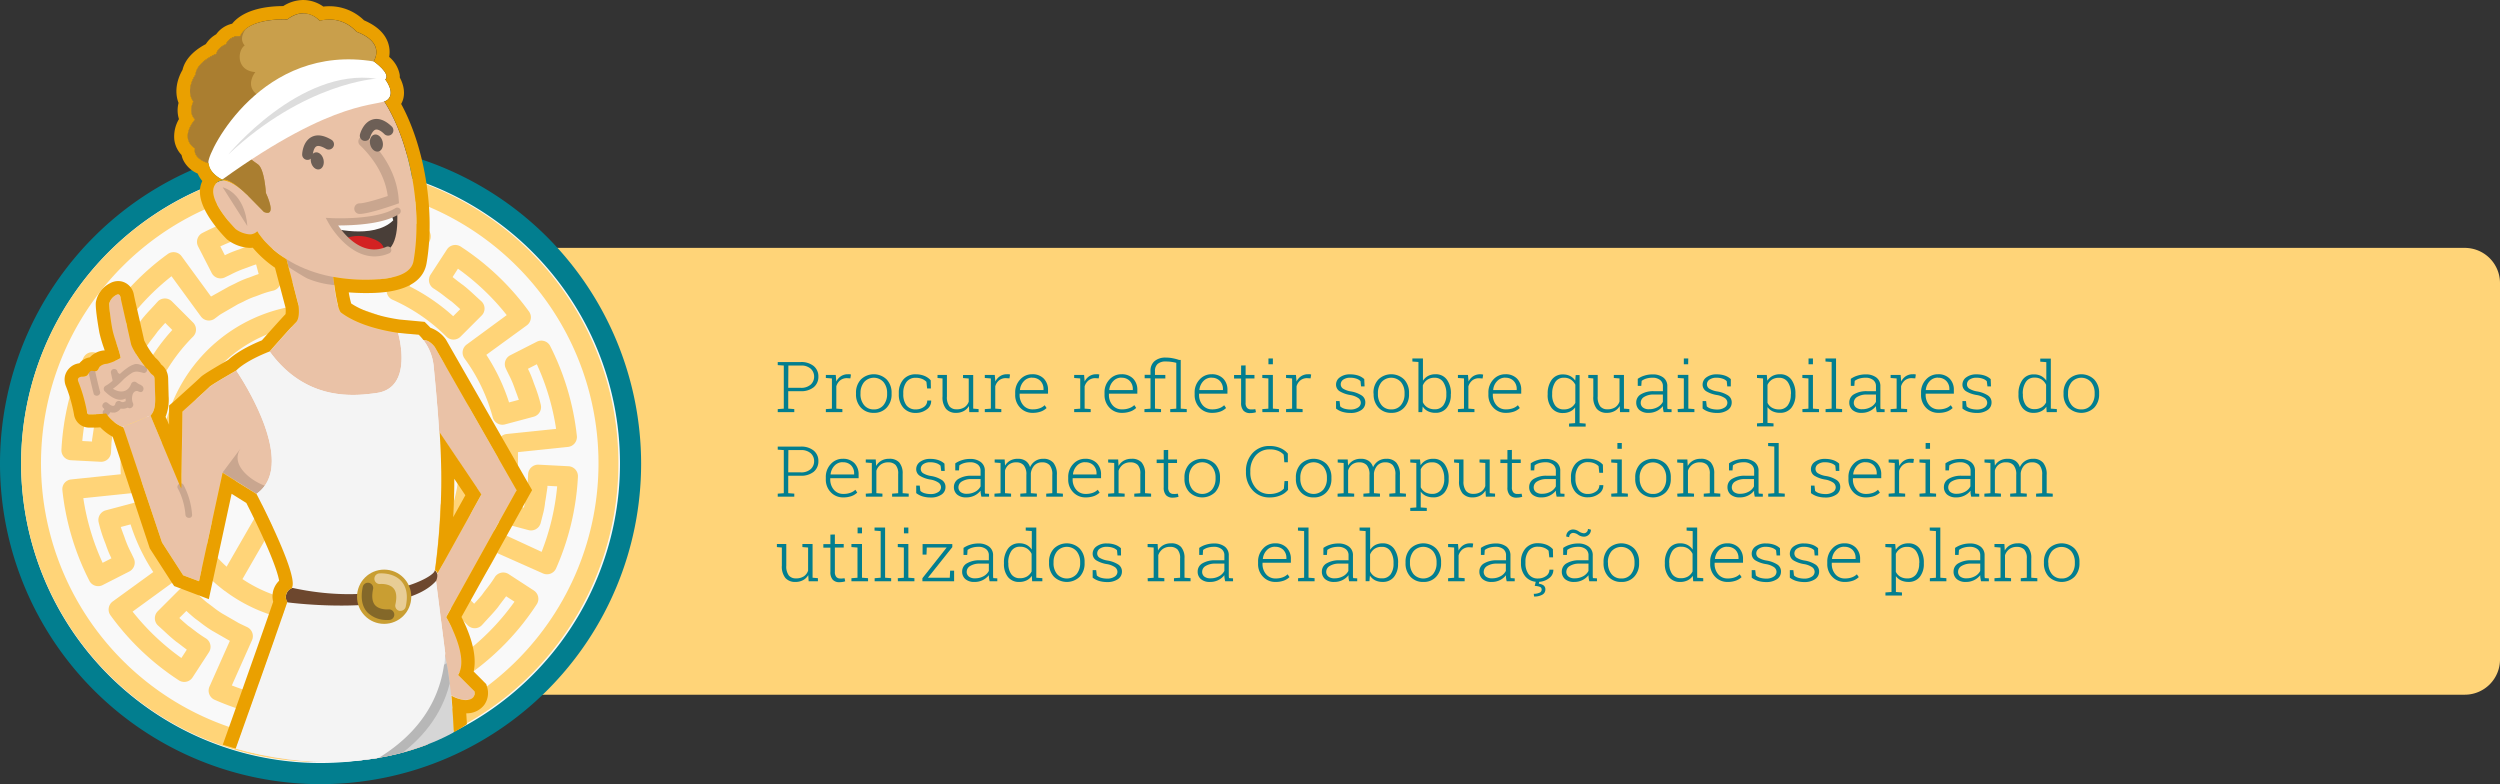 <svg id="Camada_1" data-name="Camada 1" xmlns="http://www.w3.org/2000/svg" xmlns:xlink="http://www.w3.org/1999/xlink" viewBox="0 0 709.69 222.6"><rect x="0" y="0" width="709.69" height="222.6" fill="#333333" stroke="none"/><defs><style>.cls-1{fill:none;}.cls-2{clip-path:url(#clip-path);}.cls-3{fill:#6d472e;}.cls-4{fill:#eac2a7;}.cls-5{fill:#eaa000;}.cls-6{fill:#ffd478;}.cls-7{fill:#027e8f;}.cls-8{fill:#f9f9f9;}.cls-9{clip-path:url(#clip-path-2);}.cls-10{fill:#c9a68f;}.cls-11{fill:#d6aa8b;}.cls-12{fill:#d6d6d6;}.cls-13{fill:#c99f4b;}.cls-14{fill:#6d5f56;}.cls-15{fill:#493e38;}.cls-16{clip-path:url(#clip-path-3);}.cls-17{fill:#fcfcfc;}.cls-18{fill:#d32222;}.cls-19{fill:#f4f4f4;}.cls-20{clip-path:url(#clip-path-4);}.cls-21{fill:#b7b7b7;}.cls-22{fill:#c99e32;}.cls-23{clip-path:url(#clip-path-5);}.cls-24{fill:#aa7e30;}.cls-25{fill:#fff;}.cls-26{fill:#ddd;}.cls-27{fill:#846829;}.cls-28{fill:#e8cd95;}</style><clipPath id="clip-path"><path class="cls-1" d="M152.4-129.75s-31.66,24-84.68,4.28S14.7-297,14.7-297c-.55,1.45,33.74-45.23,46.29-49.08,3.69-1.14,22.85-16,39.12-15.6,22.64.54,48.77,16.57,48.77,31.79,0,23.38,28.31,128.35,28.31,128.35s11.88,46,5.94,49.53"/></clipPath><clipPath id="clip-path-2"><path class="cls-1" d="M132.5,205.6s-28.07,21.32-75.08,3.8-47-152.1-47-152.1S50.22,0,86.12,0C96,0,129.38,7.4,129.38,28.13s25.1,113.81,25.1,113.81,10.54,40.81,5.27,43.92"/></clipPath><clipPath id="clip-path-3"><path class="cls-1" d="M94.2,62.93c-.23-.23,13.33.85,18.51-3,0,0,1,10.31-3.6,11.44S98.86,70.67,94.2,62.93Z"/></clipPath><clipPath id="clip-path-4"><path class="cls-1" d="M101.87,215.62c3.15,6.25,25.3,7.57,27.13,8.15,0,0,.58-25.08-3-39.17S101.87,215.62,101.87,215.62Z"/></clipPath><clipPath id="clip-path-5"><path class="cls-1" d="M74.94,60.18c3.91,1.61.54-5.39.54-5.39s-.37-7-2.36-8.21A29,29,0,0,1,68.79,43l10-6.84L106,17.49s3.77-5.25-4.84-8.48a10.28,10.28,0,0,0-10.44-3.1S87,1.4,81.54,5.54c0,0-11-.64-13.46,4.75a4.09,4.09,0,0,0-4,2.29s-2.29.87-2.73,2.72c0,0-5.55,2.19-5.89,5.9,0,0-3,4.24-.61,7.67,0,0-1.6,3,.47,5.08,0,0-4.64,5.09,0,8.25,0,0-1.14,3.3,5.66,4.65L63,51s1.94-.88,7.54,4.71Z"/></clipPath></defs><title>8-info1</title><g class="cls-2"><path class="cls-3" d="M140.32,7.74a7.65,7.65,0,0,0-.13,5.2c1,2.58,13,11.84,21.73,12.41,9.19.6,14.28-4.7,14.62-6s-5.93-5.34-5.93-5.34Z"/><path class="cls-3" d="M50.66,12.26S44.09,29.8,46.4,32.11,63.27,37.2,73.34,33s-11-26.19-11-26.19Z"/><path class="cls-4" d="M110-124l-22,55S85.27-58.6,81.91-55.24a148.24,148.24,0,0,1-8.32,24C67.9-18.46,65.39-.92,65.39-.92S70.57,12.24,70,18.16c0,0,5,6.83,3,10.76s-9.8,1.59-9.8,1.59-13,1.71-15-1.53,2.45-12,2.45-12S50,10.07,52.24,8.48s5-5.47,5-5.47S56.39.73,58.79-2.34s5.92-22.8,5.92-25.38-3.19-21.87,7.44-29.46c0,0,2.58-52.39,9.87-59.68s28-11.61,28-11.61Z"/><path class="cls-4" d="M117.86-132.19S136.23-62.8,137.6-59.61s-5.81,9.38,6.72,53.34c0,0-.8,5.81-1.94,7.86s-3.76,7.29-.46,9.11,14,10.93,18.57,11.73,13.1-3.19,13.1-3.19,4.55-1.71,3.13-3.13c0,0-4.16-.17-5.53-1.54S154.34,1,154.34,1s-4.78-6.15-4.78-6.57S146.14-60,146.14-60s1.25-3.41,0-10.36-.65-50.72-.65-50.72Z"/><path class="cls-3" d="M47.26,25.64s13-5.58,26.08-1.31a5.73,5.73,0,0,0-1-3.19C71.29,19.43,55,16.81,48,22.53,48,22.53,46.52,24.67,47.26,25.64Z"/><path class="cls-3" d="M157.54,21.3s.51-11.49,13.07-7.25l.34.28a4,4,0,0,0-1.24-2.64,14.4,14.4,0,0,0-4.12-1.75s-11.52-2.83-11.35,9.4C154.24,19.34,156,21.87,157.54,21.3Z"/><path class="cls-5" d="M100.09-357.35a7.35,7.35,0,0,1,5.24,2.39,12.75,12.75,0,0,1,3.17-.42,11.56,11.56,0,0,1,8.6,3.91c9.44,3.54,5.69,9.24,5.47,9.55l.11,0s5.54,3.87,3.64,5.77c0,0,3.42,4.24.69,6.52a3.15,3.15,0,0,1-1,.5c7.76,12.1,12.39,33.45,9.34,51.06-.61,3.49-4.59,6-15.33,6h0a57.24,57.24,0,0,1-10.38-.92c.1.82.21,1.71.34,2.6h0c.54,3.83,1.33,8.19,2.18,8.84,5.48,4.11,13.64,5.81,18.23,6.47l6.65.62a18.36,18.36,0,0,1,1.48,1.68h.07c2,0,3.58,2.19,3.58,2.19l26.2,45.87-22.62,40.57s7.6,12.76,3.8,18.53l5.24,5.24s.83,2.8-3,2.8a11.24,11.24,0,0,1-4.4-1.43,286,286,0,0,1,1,29.73,26,26,0,0,0-3.06-.46v1.94h0c-.07,13.49,0,33,.77,37.4,1.25,7,0,10.36,0,10.36S149.56-6,149.56-5.55,154.34,1,154.34,1s6.32,5,11.25,8.92h0a14.4,14.4,0,0,1,4.12,1.75A4.06,4.06,0,0,1,171,14.27c.33.22.87.59,1.49,1a16.07,16.07,0,0,0,4.28.8c.67.67,0,1.41-.88,2,.49.53.78,1,.7,1.28-.32,1.19-4.9,6-13.18,6-.47,0-1,0-1.44,0-8.69-.57-20.74-9.83-21.73-12.41a7.65,7.65,0,0,1,.13-5.2c0-2.2,1.33-4.84,2.06-6.15,1.14-2.05,1.94-7.86,1.94-7.86-12.53-44-5.36-50.15-6.72-53.34-.92-2.15-9.56-34.32-15.1-55.1a15.21,15.21,0,0,1-2.85-1.69,91,91,0,0,1-15,6l-1.59,4L88.09-69S85.27-58.6,81.91-55.24a148.24,148.24,0,0,1-8.32,24C67.9-18.46,65.39-.92,65.39-.92S69.47,9.44,70,15.91c4.8,6.57,9.11,14.68,3.39,17.07a32.85,32.85,0,0,1-12.43,2.19c-6.89,0-13.07-1.62-14.51-3.06-2.31-2.31,4.26-19.85,4.26-19.85.2-1.59.65-3.13,1.58-3.78,2.28-1.6,5-5.47,5-5.47S56.39.73,58.79-2.34s5.92-22.8,5.92-25.38-3.19-21.87,7.44-29.46c0,0,1.21-24.66,4.33-42.49h0c.34-2,.71-3.95,1.11-5.75-3.27.27-5.22.31-5.22.31S89.43-152.75,95-168.94a3,3,0,0,1,1.47-4.41c.07-.25.14-.45.18-.6,1.36-5-11.51-29.6-11.51-29.6l-10.86-6.8-7.54,34.84-5.12-1.93-6.78-10.51L42.47-224.86l-.36-.12A11.68,11.68,0,0,1,37-229.26a43,43,0,0,1-4.81.28h-.55a.89.89,0,0,1-.48-.1.89.89,0,0,1-.28-.6,52.08,52.08,0,0,0-2.76-9.7,1.49,1.49,0,0,1-.16-.85c.11-.52.72-.76,1.26-.81a3.22,3.22,0,0,0,1.55-.31c.58-.41.76-1.32,1.44-1.53a1,1,0,0,1,.34-.05c.31,0,.64.09,1,.09a.9.9,0,0,0,.39-.07c.55-.22.68-.92,1-1.39a3.68,3.68,0,0,1,2.31-.91,16.89,16.89,0,0,0,4.08-1.63.47.47,0,0,0,.23-.21.37.37,0,0,0,0-.23c-.62-2.92-1.94-5.83-2.56-8.75a63.75,63.75,0,0,1-1.06-8.35,4.44,4.44,0,0,1,2.31-2.8,1.22,1.22,0,0,1,.58-.17.66.66,0,0,1,.28.05,1.24,1.24,0,0,1,.51.91c.7,3.25,2.62,11.49,3.32,14.74.44,2.08,4.2,7.26,5,7.86s.92,1.39,1.83,2.08a2.1,2.1,0,0,1,.63.63,2.08,2.08,0,0,1,.16.93c.05,1.83.1,3.66.14,5.5.06,2.14,0,4.54-1.5,6.06h0L61-205.14l-.19-.66c.1.17.18.34.27.51l.29-24.58S69-236.74,70-237.73c.64-.64,5.35-3.4,8.6-5.27h0c3.39-3.39,10.69-6.08,10.69-6.08s7-7.86,8.43-9.34.79-5.58.79-5.58l-3.8-14.61c-6.72-4.23-9.37-8.93-9.37-8.93a3.37,3.37,0,0,1-2.48,1,8.74,8.74,0,0,1-4.43-1.67s-9.64-9.65-6.6-14.2a2.86,2.86,0,0,1,2.5-1.38c2,0,4.35,1.64,6,3-3.42-3-5.25-3.39-6-3.39l-.23,0,0,0,0,0-.07,0,0-.07c-.72-.36-4-2.13-4.23-5.14C64.26-311,65.32-314,65.32-314c-5.24-3.57,0-9.3,0-9.3-2.34-2.33-.54-5.73-.54-5.73-2.73-3.87.69-8.66.69-8.66.38-4.17,6.64-6.64,6.64-6.64.49-2.09,3.08-3.07,3.08-3.07a4.54,4.54,0,0,1,4.2-2.6h.35c2.27-4.9,10.79-5.38,14-5.38.76,0,1.22,0,1.22,0a8.48,8.48,0,0,1,5.16-2m42.83,179.41L157-203.29l-13.37-19.87c.36,5.71.58,11.57.52,17.09a223.48,223.48,0,0,1-2,26.95,1.91,1.91,0,0,1,.77,1.18m27.69,192h0M100.09-361.63h0a12.16,12.16,0,0,0-6.45,1.94c-4.66,0-12.4.82-16.36,5.6a8.66,8.66,0,0,0-5.1,3.37,9.56,9.56,0,0,0-3.32,3.15c-2.38,1.25-6.46,4-7.46,8.26-1.48,2.51-2.81,6.63-1.27,10.57a9.56,9.56,0,0,0,.13,5.18A11,11,0,0,0,58.77-317a8.67,8.67,0,0,0,2.32,5,7.57,7.57,0,0,0,.64,1.83,9.34,9.34,0,0,0,4.46,4.12,10.14,10.14,0,0,0,1.49,2.37c-1.54,3.33-.6,7.53,2.79,12.52a46.62,46.62,0,0,0,5,6l.22.21.23.18a12.75,12.75,0,0,0,7,2.54c.34,0,.67,0,1-.05A36.27,36.27,0,0,0,91-275.95l3.33,12.81a7.91,7.91,0,0,1,0,2.05c-1.65,1.73-5.85,6.45-7.57,8.39-2.27.92-7.48,3.22-10.76,6.25-7.91,4.57-8.56,5.22-9,5.69-.66.66-5.55,5.07-8.48,7.7l-1.4,1.25,0,1.88-.05,4.28L56-228.18a15,15,0,0,0,1-6.59l-.14-5.5a6.14,6.14,0,0,0-.65-2.81,6.09,6.09,0,0,0-1.71-2l-.06-.08A7.7,7.7,0,0,0,52.7-247a28.68,28.68,0,0,1-3.61-5.56c-.36-1.66-1-4.57-1.66-7.38s-1.3-5.72-1.65-7.32a5.23,5.23,0,0,0-2.89-3.88,4.93,4.93,0,0,0-2.08-.45,5.45,5.45,0,0,0-2.65.7c-2,1.09-4.19,3.26-4.5,6.09-.24,2.23,1.12,9.64,1.13,9.71a45.39,45.39,0,0,0,1.41,4.83c.1.29.2.58.29.87l-.11,0-.27,0a7.17,7.17,0,0,0-4.37,2.21,5.08,5.08,0,0,0-.86.19,5.29,5.29,0,0,0-2.48,1.71,5.38,5.38,0,0,0-4.64,4.13,5.66,5.66,0,0,0,.36,3.31,47.57,47.57,0,0,1,2.54,8.9,5,5,0,0,0,2.06,3.35,5,5,0,0,0,2.86.86h.6c1,0,1.94,0,2.91-.1A16.14,16.14,0,0,0,39-221.74l11.74,35.15.17.51.29.45L58-175.12l.77,1.18,1.32.5,5.12,1.93,4.64,1.76,1.05-4.86,6.25-28.88,4.71,3c1,1.91,3.17,6.26,5.32,11,3.92,8.63,4.93,12.41,5.19,13.9A7.12,7.12,0,0,0,90.6-173a7,7,0,0,0-.17,4c-5.9,17.17-21.93,61.9-22.09,62.36l-2.09,5.84,6.09-.11-.06.36-.14.62v.09C69.57-84.65,68.33-65.41,68-59.31,58.5-50.74,59.87-34.52,60.33-29c0,.5.1,1.11.1,1.29C60.35-24.88,57-7.59,55.36-4.91a11.14,11.14,0,0,0-2.54,6.69,18.54,18.54,0,0,1-3,3.19C48,6.2,47,8.24,46.49,11.21c-.47,1.27-1.81,5-3,9-2.5,8.66-2.55,12.58-.16,15,3,3,11.16,4.31,17.53,4.31A36.94,36.94,0,0,0,75,36.93a8.37,8.37,0,0,0,5-5.52c1.19-4.25-.69-9.69-5.92-17.07-.7-5.67-3.27-13-4.3-15.72.64-3.92,3.11-17.79,7.71-28.09a154.34,154.34,0,0,0,8.31-23.74c3.36-4.24,5.74-12.25,6.35-14.45L107-104.87l.83-2.09A96.23,96.23,0,0,0,119-111.31c11.75,44.06,13.93,51.3,14.5,52.93,0,.31-.12.84-.19,1.29C132.42-51.91,130.4-39.81,140-6a27.87,27.87,0,0,1-1.31,5.5A18.55,18.55,0,0,0,136.06,7a11.74,11.74,0,0,0,.13,7.49c1.34,3.48,7.74,7.79,9.67,9,3.29,2.12,9.73,5.73,15.79,6.12q.85.06,1.71.06c9.86,0,16.41-5.87,17.31-9.16a4.73,4.73,0,0,0,.15-1.71,5.24,5.24,0,0,0,.43-1.62,5.1,5.1,0,0,0-1.51-4.11l-1.17-1.18-1.67-.07a12.81,12.81,0,0,1-2.25-.31,7.64,7.64,0,0,0-2.2-3.12,15,15,0,0,0-4.86-2.34c-4-3.22-8.78-7-10.19-8.08-1.38-1.78-2.9-3.8-3.64-4.84-.18-3.14-.86-14-3.3-52.71.42-1.77,1-5.61-.11-11.58-.25-1.4-.81-7.43-.71-33.25l3,.93.13-5.7c0-.54.26-11.76-.57-24.11A7,7,0,0,0,157.9-136a6.48,6.48,0,0,0,1-5.62l-.31-1-.77-.77-3.26-3.27c1.36-6-1.88-13.56-3.9-17.46l21.46-38.5,1.17-2.11-1.2-2.1-26.2-45.86-.11-.2-.13-.18a10.19,10.19,0,0,0-4.84-3.62c-.23-.26-.48-.52-.73-.77L139-258.55l-1.54-.15-6.54-.61c-3.86-.56-10.73-2-15.45-5.14a32.93,32.93,0,0,1-.77-3.54c1.76.14,3.55.22,5.36.22,4.43,0,17.9,0,19.55-9.55,2.84-16.33-.56-37.11-8.12-51,1.49-2.62,1-5.8-.46-8.49a6.8,6.8,0,0,0,0-.78c-.2-2.24-1.73-4.25-3.34-5.79a9.18,9.18,0,0,0-.29-4.28c-1-3.17-3.61-5.66-7.77-7.43a15.77,15.77,0,0,0-11.08-4.57,16.2,16.2,0,0,0-2,.12,11.18,11.18,0,0,0-6.46-2.09Zm48,165.6c.18-3.1.31-6.47.35-10,0-.76,0-1.53,0-2.32l3.54,5.27-3.9,7Z"/></g><path class="cls-6" d="M131.74,70.37H699.69a10,10,0,0,1,10,10V187.21a10,10,0,0,1-10,10H131.74a0,0,0,0,1,0,0V70.37A0,0,0,0,1,131.74,70.37Z"/><path class="cls-7" d="M227.26,102.78a5.56,5.56,0,0,1,3.74,1.14,3.76,3.76,0,0,1,1.32,3,3.8,3.8,0,0,1-1.32,3,5.61,5.61,0,0,1-3.74,1.13h-3.5V116l1.72.13V117h-4.7v-.86l1.72-.13V103.77l-1.72-.12v-.87h6.48Zm-3.5,7.31h3.5a4,4,0,0,0,2.85-.89,3,3,0,0,0,1-2.25,3,3,0,0,0-.95-2.27,4,4,0,0,0-2.86-.91h-3.5Z"/><path class="cls-7" d="M237.25,106.43l.15,1.76v.13a3.83,3.83,0,0,1,1.33-1.53,3.52,3.52,0,0,1,2-.55,3.71,3.71,0,0,1,.47,0l.37.07-.17,1.1-.94-.06a3,3,0,0,0-1.95.62,3.39,3.39,0,0,0-1.1,1.7V116l1.72.13V117h-4.69v-.86l1.72-.13v-8.58l-1.72-.13v-.87h2.82Z"/><path class="cls-7" d="M243,111.56a5.42,5.42,0,0,1,1.38-3.83,5.25,5.25,0,0,1,7.33,0,5.39,5.39,0,0,1,1.39,3.83v.32a5.41,5.41,0,0,1-1.38,3.83,4.72,4.72,0,0,1-3.65,1.49,4.78,4.78,0,0,1-3.69-1.49,5.41,5.41,0,0,1-1.38-3.83Zm1.27.32a4.8,4.8,0,0,0,1,3.09,3.4,3.4,0,0,0,2.8,1.25,3.36,3.36,0,0,0,2.76-1.25,4.8,4.8,0,0,0,1-3.09v-.32a4.77,4.77,0,0,0-1-3.07,3.69,3.69,0,0,0-5.55,0,4.76,4.76,0,0,0-1,3.07Z"/><path class="cls-7" d="M260,116.22a3.83,3.83,0,0,0,2.22-.67,2.12,2.12,0,0,0,1-1.84h1.12l0,.05a2.86,2.86,0,0,1-1.26,2.46,5,5,0,0,1-3.06,1,4.48,4.48,0,0,1-3.59-1.48,5.6,5.6,0,0,1-1.28-3.8v-.41a5.61,5.61,0,0,1,1.28-3.79,4.46,4.46,0,0,1,3.58-1.48,6.32,6.32,0,0,1,2.42.45,4.88,4.88,0,0,1,1.78,1.25l.05,2.31h-1.07l-.2-1.88a3.6,3.6,0,0,0-1.26-.83,4.43,4.43,0,0,0-1.72-.31,3.13,3.13,0,0,0-2.71,1.22,5.06,5.06,0,0,0-.88,3.06v.41a5.13,5.13,0,0,0,.87,3.08A3.16,3.16,0,0,0,260,116.22Z"/><path class="cls-7" d="M275.05,115.26a3.68,3.68,0,0,1-1.47,1.43,4.5,4.5,0,0,1-2.2.51,3.62,3.62,0,0,1-2.82-1.13,5.16,5.16,0,0,1-1-3.52v-5.12l-1.42-.13v-.87h2.67v6.14a4.34,4.34,0,0,0,.71,2.78,2.51,2.51,0,0,0,2,.84,3.93,3.93,0,0,0,2.28-.59A3.08,3.08,0,0,0,275,114v-6.55l-1.62-.13v-.87h2.89V116l1.53.13V117h-2.64Z"/><path class="cls-7" d="M282.39,106.43l.16,1.76v.13a3.83,3.83,0,0,1,1.33-1.53,3.48,3.48,0,0,1,2-.55,3.59,3.59,0,0,1,.47,0l.38.07-.17,1.1-.94-.06a3,3,0,0,0-2,.62,3.38,3.38,0,0,0-1.09,1.7V116l1.72.13V117h-4.69v-.86l1.72-.13v-8.58l-1.72-.13v-.87h2.81Z"/><path class="cls-7" d="M293.17,117.2a4.72,4.72,0,0,1-3.56-1.46,5.08,5.08,0,0,1-1.42-3.71v-.54a5.27,5.27,0,0,1,1.41-3.76,4.48,4.48,0,0,1,3.4-1.49,4.4,4.4,0,0,1,3.3,1.23,4.5,4.5,0,0,1,1.21,3.28v1h-8.06V112a4.41,4.41,0,0,0,1,3,3.37,3.37,0,0,0,2.69,1.21,5.74,5.74,0,0,0,2-.31,3.94,3.94,0,0,0,1.42-.87l.54.8a4.64,4.64,0,0,1-1.63,1A6.77,6.77,0,0,1,293.17,117.2Zm-.17-10a3.11,3.11,0,0,0-2.34,1,4.1,4.1,0,0,0-1.12,2.49l0,.05h6.69v-.3a3.24,3.24,0,0,0-.87-2.3A3.13,3.13,0,0,0,293,107.23Z"/><path class="cls-7" d="M307.75,106.43l.15,1.76v.13a3.83,3.83,0,0,1,1.33-1.53,3.52,3.52,0,0,1,2-.55,3.44,3.44,0,0,1,.46,0l.38.07-.17,1.1-.94-.06A3,3,0,0,0,309,108a3.39,3.39,0,0,0-1.1,1.7V116l1.72.13V117h-4.69v-.86l1.72-.13v-8.58l-1.72-.13v-.87h2.82Z"/><path class="cls-7" d="M318.52,117.2a4.72,4.72,0,0,1-3.56-1.46,5.12,5.12,0,0,1-1.41-3.71v-.54a5.26,5.26,0,0,1,1.4-3.76,4.5,4.5,0,0,1,3.4-1.49,4.44,4.44,0,0,1,3.31,1.23,4.49,4.49,0,0,1,1.2,3.28v1H314.8V112a4.41,4.41,0,0,0,1,3,3.37,3.37,0,0,0,2.69,1.21,5.74,5.74,0,0,0,2-.31A3.94,3.94,0,0,0,322,115l.54.8a4.64,4.64,0,0,1-1.63,1A6.77,6.77,0,0,1,318.52,117.2Zm-.17-10a3.12,3.12,0,0,0-2.34,1,4,4,0,0,0-1.11,2.49l0,.05h6.68v-.3a3.24,3.24,0,0,0-.87-2.3A3.13,3.13,0,0,0,318.35,107.23Z"/><path class="cls-7" d="M332.55,102.73a10.52,10.52,0,0,0-1.54-.11,3.41,3.41,0,0,0-2.39.7,2.64,2.64,0,0,0-.75,2.05v1.06h2.94v1h-2.94V116l1.72.13V117h-4.71v-.86l1.72-.13v-8.62h-1.66v-1h1.66v-1.06a3.54,3.54,0,0,1,1.15-2.82,4.74,4.74,0,0,1,3.19-1,10.05,10.05,0,0,1,1.86.17,12.53,12.53,0,0,1,1.91.5h.47V116l1.71.13V117H332.2v-.86l1.72-.13V103A11.88,11.88,0,0,0,332.55,102.73Z"/><path class="cls-7" d="M344.11,117.2a4.73,4.73,0,0,1-3.57-1.46,5.12,5.12,0,0,1-1.41-3.71v-.54a5.27,5.27,0,0,1,1.41-3.76,4.48,4.48,0,0,1,3.4-1.49,4.4,4.4,0,0,1,3.3,1.23,4.49,4.49,0,0,1,1.2,3.28v1h-8.05V112a4.45,4.45,0,0,0,1,3,3.4,3.4,0,0,0,2.7,1.21,5.64,5.64,0,0,0,2-.31,3.86,3.86,0,0,0,1.42-.87l.54.8a4.68,4.68,0,0,1-1.62,1A6.81,6.81,0,0,1,344.11,117.2Zm-.17-10a3.14,3.14,0,0,0-2.35,1,4.15,4.15,0,0,0-1.11,2.49l0,.05h6.69v-.3a3.25,3.25,0,0,0-.88-2.3A3.09,3.09,0,0,0,343.94,107.23Z"/><path class="cls-7" d="M353.6,103.73v2.7h2.51v1H353.6v6.88a2.08,2.08,0,0,0,.41,1.47,1.41,1.41,0,0,0,1.08.44,5.68,5.68,0,0,0,.59,0,6.34,6.34,0,0,0,.67-.08l.19.87a3.46,3.46,0,0,1-.77.19,5.49,5.49,0,0,1-.91.07,2.46,2.46,0,0,1-1.87-.7,3.18,3.18,0,0,1-.67-2.23v-6.88h-2v-1h2v-2.7Z"/><path class="cls-7" d="M358.34,116.14l1.72-.13v-8.58l-1.72-.13v-.87h3V116l1.72.13V117h-4.7Zm3-12.74h-1.26v-1.64h1.26Z"/><path class="cls-7" d="M367.89,106.43l.16,1.76v.13a3.73,3.73,0,0,1,1.32-1.53,3.52,3.52,0,0,1,2-.55,3.59,3.59,0,0,1,.47,0l.37.07-.17,1.1-.94-.06a3,3,0,0,0-1.95.62,3.31,3.31,0,0,0-1.09,1.7V116l1.72.13V117h-4.7v-.86l1.72-.13v-8.58l-1.72-.13v-.87h2.82Z"/><path class="cls-7" d="M387.37,109.69h-1l-.15-1.49a3,3,0,0,0-1.19-.71,5,5,0,0,0-1.66-.26,3.32,3.32,0,0,0-2.07.55,1.61,1.61,0,0,0-.7,1.3,1.48,1.48,0,0,0,.6,1.21,6.06,6.06,0,0,0,2.38.84,8.13,8.13,0,0,1,3,1.15,2.3,2.3,0,0,1,1,2,2.52,2.52,0,0,1-1.16,2.14,5.19,5.19,0,0,1-3.05.81,7.89,7.89,0,0,1-2.3-.32,5.48,5.48,0,0,1-1.8-.93v-2.13h1l.18,1.51a3.09,3.09,0,0,0,1.28.68,6.2,6.2,0,0,0,1.62.21,3.71,3.71,0,0,0,2.16-.56,1.61,1.61,0,0,0,.79-1.35,1.67,1.67,0,0,0-.66-1.3,5.66,5.66,0,0,0-2.37-.91,8.44,8.44,0,0,1-3-1.08,2.2,2.2,0,0,1-1-1.9,2.49,2.49,0,0,1,1.11-2.05,4.69,4.69,0,0,1,2.92-.83,7,7,0,0,1,2.29.35,4.74,4.74,0,0,1,1.69,1Z"/><path class="cls-7" d="M389.9,111.56a5.42,5.42,0,0,1,1.38-3.83,5.25,5.25,0,0,1,7.33,0,5.42,5.42,0,0,1,1.38,3.83v.32a5.41,5.41,0,0,1-1.38,3.83A4.69,4.69,0,0,1,395,117.2a4.76,4.76,0,0,1-3.68-1.49,5.41,5.41,0,0,1-1.38-3.83Zm1.26.32a4.85,4.85,0,0,0,1,3.09,3.4,3.4,0,0,0,2.8,1.25,3.36,3.36,0,0,0,2.76-1.25,4.8,4.8,0,0,0,1-3.09v-.32a4.76,4.76,0,0,0-1-3.07,3.7,3.7,0,0,0-5.56,0,4.82,4.82,0,0,0-1,3.07Z"/><path class="cls-7" d="M411.85,112a5.73,5.73,0,0,1-1.16,3.78,3.91,3.91,0,0,1-3.19,1.41,4.65,4.65,0,0,1-2.16-.46,3.77,3.77,0,0,1-1.47-1.33l-.14,1.59h-1.07V102.76l-1.72-.13v-.87h3v6.33a4,4,0,0,1,1.46-1.37,4.36,4.36,0,0,1,2.11-.48,3.8,3.8,0,0,1,3.21,1.51,6.49,6.49,0,0,1,1.16,4Zm-1.27-.21a5.73,5.73,0,0,0-.85-3.28,2.78,2.78,0,0,0-2.49-1.27,3.43,3.43,0,0,0-2.13.61,3.6,3.6,0,0,0-1.2,1.55v4.77a3.32,3.32,0,0,0,1.26,1.46,3.73,3.73,0,0,0,2.1.55,2.86,2.86,0,0,0,2.47-1.14,5,5,0,0,0,.84-3Z"/><path class="cls-7" d="M416.72,106.43l.16,1.76v.13a3.83,3.83,0,0,1,1.33-1.53,3.81,3.81,0,0,1,2.45-.52l.38.07-.17,1.1-.94-.06a3,3,0,0,0-2,.62,3.44,3.44,0,0,0-1.09,1.7V116l1.72.13V117h-4.69v-.86l1.72-.13v-8.58l-1.72-.13v-.87h2.81Z"/><path class="cls-7" d="M427.5,117.2a4.72,4.72,0,0,1-3.56-1.46,5.12,5.12,0,0,1-1.42-3.71v-.54a5.27,5.27,0,0,1,1.41-3.76,4.5,4.5,0,0,1,3.4-1.49,4.44,4.44,0,0,1,3.31,1.23,4.49,4.49,0,0,1,1.2,3.28v1h-8.06V112a4.41,4.41,0,0,0,1,3,3.37,3.37,0,0,0,2.69,1.21,5.74,5.74,0,0,0,2-.31,3.94,3.94,0,0,0,1.42-.87l.54.8a4.64,4.64,0,0,1-1.63,1A6.77,6.77,0,0,1,427.5,117.2Zm-.17-10a3.12,3.12,0,0,0-2.34,1,4,4,0,0,0-1.11,2.49l0,.05h6.68v-.3a3.24,3.24,0,0,0-.87-2.3A3.13,3.13,0,0,0,427.33,107.23Z"/><path class="cls-7" d="M439.35,111.8a6.55,6.55,0,0,1,1.15-4,3.81,3.81,0,0,1,3.22-1.51,4.4,4.4,0,0,1,2,.45,3.93,3.93,0,0,1,1.45,1.3l.13-1.56h1.11v13.63l1.72.13v.87h-4.71v-.87l1.72-.13v-4.45a3.7,3.7,0,0,1-1.45,1.18,4.71,4.71,0,0,1-2,.41,3.91,3.91,0,0,1-3.2-1.41,5.82,5.82,0,0,1-1.15-3.78Zm1.27.21a5.16,5.16,0,0,0,.83,3.06,2.88,2.88,0,0,0,2.49,1.15,3.74,3.74,0,0,0,2-.5,3.41,3.41,0,0,0,1.26-1.35v-5.16a3.75,3.75,0,0,0-1.23-1.42,3.38,3.38,0,0,0-2-.56,2.8,2.8,0,0,0-2.5,1.28,5.86,5.86,0,0,0-.84,3.29Z"/><path class="cls-7" d="M459.79,115.26a3.68,3.68,0,0,1-1.47,1.43,4.5,4.5,0,0,1-2.2.51,3.62,3.62,0,0,1-2.82-1.13,5.16,5.16,0,0,1-1-3.52v-5.12l-1.42-.13v-.87h2.67v6.14a4.34,4.34,0,0,0,.71,2.78,2.51,2.51,0,0,0,2,.84,4,4,0,0,0,2.29-.59,3.12,3.12,0,0,0,1.19-1.62v-6.55l-1.62-.13v-.87H461V116l1.53.13V117h-2.64Z"/><path class="cls-7" d="M472.28,117q-.12-.54-.18-.93a6.84,6.84,0,0,1-.05-.79A5.05,5.05,0,0,1,468,117.2a3.82,3.82,0,0,1-2.6-.8,2.73,2.73,0,0,1-.91-2.17,2.62,2.62,0,0,1,1.36-2.32,6.85,6.85,0,0,1,3.69-.86h2.52v-1.4a2.15,2.15,0,0,0-.79-1.77,3.36,3.36,0,0,0-2.2-.65,5.88,5.88,0,0,0-1.73.24,4.12,4.12,0,0,0-1.31.65l-.11,1.42h-1v-2a6.65,6.65,0,0,1,1.89-.91,7.51,7.51,0,0,1,2.35-.35,4.83,4.83,0,0,1,3,.88,3,3,0,0,1,1.15,2.55v5.2c0,.21,0,.42,0,.62a3.68,3.68,0,0,0,.07.58l1.14.07V117Zm-4.15-.83a4.86,4.86,0,0,0,2.41-.59,3.54,3.54,0,0,0,1.51-1.51V112h-2.54a5,5,0,0,0-2.75.66,1.92,1.92,0,0,0-1,1.66,1.66,1.66,0,0,0,.64,1.37A2.68,2.68,0,0,0,468.13,116.17Z"/><path class="cls-7" d="M476.23,116.14,478,116v-8.58l-1.72-.13v-.87h3V116l1.72.13V117h-4.7Zm3-12.74H478v-1.64h1.26Z"/><path class="cls-7" d="M491.33,109.69h-1l-.15-1.49a3,3,0,0,0-1.19-.71,5,5,0,0,0-1.66-.26,3.32,3.32,0,0,0-2.07.55,1.61,1.61,0,0,0-.7,1.3,1.48,1.48,0,0,0,.6,1.21,6.06,6.06,0,0,0,2.38.84,8.13,8.13,0,0,1,3.05,1.15,2.3,2.3,0,0,1,1,2,2.52,2.52,0,0,1-1.16,2.14,5.19,5.19,0,0,1-3,.81,7.89,7.89,0,0,1-2.3-.32,5.48,5.48,0,0,1-1.8-.93v-2.13h1l.18,1.51a3.09,3.09,0,0,0,1.28.68,6.2,6.2,0,0,0,1.62.21,3.71,3.71,0,0,0,2.16-.56,1.61,1.61,0,0,0,.79-1.35,1.67,1.67,0,0,0-.66-1.3,5.66,5.66,0,0,0-2.37-.91,8.44,8.44,0,0,1-3-1.08,2.2,2.2,0,0,1-1-1.9,2.49,2.49,0,0,1,1.11-2.05,4.69,4.69,0,0,1,2.92-.83,7,7,0,0,1,2.29.35,4.74,4.74,0,0,1,1.69,1Z"/><path class="cls-7" d="M498.77,107.3v-.87h2.78l.15,1.64a4.1,4.1,0,0,1,1.48-1.36,4.48,4.48,0,0,1,2.12-.47,3.84,3.84,0,0,1,3.22,1.51,6.56,6.56,0,0,1,1.16,4V112a5.79,5.79,0,0,1-1.16,3.78,3.93,3.93,0,0,1-3.2,1.41,4.92,4.92,0,0,1-2.1-.42,3.87,3.87,0,0,1-1.47-1.21v4.49l1.71.13v.87h-4.69v-.87l1.72-.13V107.43Zm9.64,4.5a5.77,5.77,0,0,0-.86-3.28,2.87,2.87,0,0,0-2.54-1.27,3.54,3.54,0,0,0-2.07.56,3.46,3.46,0,0,0-1.19,1.46v5.08a3.18,3.18,0,0,0,1.25,1.37,3.85,3.85,0,0,0,2,.5,2.93,2.93,0,0,0,2.51-1.16,5,5,0,0,0,.86-3Z"/><path class="cls-7" d="M511.65,116.14l1.72-.13v-8.58l-1.72-.13v-.87h3V116l1.72.13V117h-4.69Zm3-12.74h-1.25v-1.64h1.25Z"/><path class="cls-7" d="M518.21,102.63v-.87h3V116l1.72.13V117h-4.69v-.86l1.72-.13V102.76Z"/><path class="cls-7" d="M532.77,117q-.12-.54-.18-.93a6.84,6.84,0,0,1-.05-.79,5,5,0,0,1-1.69,1.38,5.11,5.11,0,0,1-2.37.54,3.77,3.77,0,0,1-2.59-.8,2.71,2.71,0,0,1-.92-2.17,2.62,2.62,0,0,1,1.36-2.32,6.88,6.88,0,0,1,3.69-.86h2.52v-1.4a2.15,2.15,0,0,0-.79-1.77,3.35,3.35,0,0,0-2.19-.65,5.9,5.9,0,0,0-1.74.24,4.12,4.12,0,0,0-1.31.65l-.11,1.42h-1v-2a6.78,6.78,0,0,1,1.89-.91,7.55,7.55,0,0,1,2.35-.35,4.81,4.81,0,0,1,3,.88,3,3,0,0,1,1.15,2.55v5.2c0,.21,0,.42,0,.62a3.68,3.68,0,0,0,.07.58l1.14.07V117Zm-4.15-.83a4.83,4.83,0,0,0,2.41-.59,3.54,3.54,0,0,0,1.51-1.51V112H530a5,5,0,0,0-2.75.66,1.92,1.92,0,0,0-1,1.66,1.66,1.66,0,0,0,.64,1.37A2.7,2.7,0,0,0,528.62,116.17Z"/><path class="cls-7" d="M539.54,106.43l.16,1.76v.13a3.73,3.73,0,0,1,1.32-1.53,3.52,3.52,0,0,1,2-.55,3.59,3.59,0,0,1,.47,0l.37.07-.16,1.1-.94-.06a3,3,0,0,0-2,.62,3.38,3.38,0,0,0-1.09,1.7V116l1.72.13V117h-4.69v-.86l1.71-.13v-8.58l-1.71-.13v-.87h2.81Z"/><path class="cls-7" d="M550.32,117.2a4.74,4.74,0,0,1-3.57-1.46,5.12,5.12,0,0,1-1.41-3.71v-.54a5.27,5.27,0,0,1,1.41-3.76,4.48,4.48,0,0,1,3.4-1.49,4.4,4.4,0,0,1,3.3,1.23,4.49,4.49,0,0,1,1.2,3.28v1h-8V112a4.45,4.45,0,0,0,1,3,3.4,3.4,0,0,0,2.7,1.21,5.64,5.64,0,0,0,2-.31,4,4,0,0,0,1.43-.87l.53.8a4.68,4.68,0,0,1-1.62,1A6.81,6.81,0,0,1,550.32,117.2Zm-.17-10a3.14,3.14,0,0,0-2.35,1,4.15,4.15,0,0,0-1.11,2.49l0,.05h6.69v-.3a3.21,3.21,0,0,0-.88-2.3A3.09,3.09,0,0,0,550.15,107.23Z"/><path class="cls-7" d="M565.19,109.69h-1L564,108.2a3.11,3.11,0,0,0-1.2-.71,5,5,0,0,0-1.66-.26,3.32,3.32,0,0,0-2.07.55,1.63,1.63,0,0,0-.69,1.3,1.47,1.47,0,0,0,.59,1.21,6.06,6.06,0,0,0,2.38.84,8.06,8.06,0,0,1,3,1.15,2.3,2.3,0,0,1,1,2,2.52,2.52,0,0,1-1.16,2.14,5.19,5.19,0,0,1-3,.81,7.89,7.89,0,0,1-2.3-.32,5.68,5.68,0,0,1-1.8-.93v-2.13h1l.18,1.51a3.09,3.09,0,0,0,1.28.68,6.2,6.2,0,0,0,1.62.21,3.67,3.67,0,0,0,2.16-.56,1.61,1.61,0,0,0,.79-1.35,1.69,1.69,0,0,0-.65-1.3,5.71,5.71,0,0,0-2.38-.91,8.3,8.3,0,0,1-3-1.08,2.19,2.19,0,0,1-1-1.9,2.49,2.49,0,0,1,1.11-2.05,4.71,4.71,0,0,1,2.92-.83,7,7,0,0,1,2.29.35,4.88,4.88,0,0,1,1.7,1Z"/><path class="cls-7" d="M580.9,115.47a3.78,3.78,0,0,1-1.47,1.28,4.61,4.61,0,0,1-2.1.45,3.89,3.89,0,0,1-3.2-1.41A5.82,5.82,0,0,1,573,112v-.21a6.56,6.56,0,0,1,1.16-4,3.8,3.8,0,0,1,3.22-1.51,4.32,4.32,0,0,1,2.06.46,4,4,0,0,1,1.46,1.32v-5.26l-1.72-.13v-.87h3V116l1.71.13V117H581ZM574.25,112a5,5,0,0,0,.82,3,2.9,2.9,0,0,0,2.5,1.14,3.78,3.78,0,0,0,2-.51,3.44,3.44,0,0,0,1.27-1.4v-5a3.69,3.69,0,0,0-1.22-1.46,3.46,3.46,0,0,0-2.06-.57,2.78,2.78,0,0,0-2.5,1.27,5.8,5.8,0,0,0-.84,3.28Z"/><path class="cls-7" d="M585.79,111.56a5.39,5.39,0,0,1,1.39-3.83,5.24,5.24,0,0,1,7.32,0,5.39,5.39,0,0,1,1.39,3.83v.32a5.41,5.41,0,0,1-1.38,3.83,5.25,5.25,0,0,1-7.33,0,5.37,5.37,0,0,1-1.39-3.83Zm1.27.32a4.8,4.8,0,0,0,1,3.09,3.4,3.4,0,0,0,2.8,1.25,3.36,3.36,0,0,0,2.76-1.25,4.8,4.8,0,0,0,1-3.09v-.32a4.77,4.77,0,0,0-1-3.07,3.69,3.69,0,0,0-5.55,0,4.76,4.76,0,0,0-1,3.07Z"/><path class="cls-7" d="M227.26,126.78a5.56,5.56,0,0,1,3.74,1.14,3.76,3.76,0,0,1,1.32,3,3.8,3.8,0,0,1-1.32,3,5.61,5.61,0,0,1-3.74,1.13h-3.5V140l1.72.13V141h-4.7v-.86l1.72-.13V127.77l-1.72-.12v-.87h6.48Zm-3.5,7.31h3.5a4,4,0,0,0,2.85-.89,3,3,0,0,0,1-2.25,3,3,0,0,0-.95-2.27,4,4,0,0,0-2.86-.91h-3.5Z"/><path class="cls-7" d="M239.41,141.2a4.74,4.74,0,0,1-3.57-1.46,5.12,5.12,0,0,1-1.41-3.71v-.54a5.27,5.27,0,0,1,1.41-3.76,4.48,4.48,0,0,1,3.4-1.49,4.4,4.4,0,0,1,3.3,1.23,4.49,4.49,0,0,1,1.2,3.28v1h-8.05V136a4.45,4.45,0,0,0,1,3,3.4,3.4,0,0,0,2.7,1.21,5.64,5.64,0,0,0,2-.31,4,4,0,0,0,1.43-.87l.53.8a4.68,4.68,0,0,1-1.62,1A6.77,6.77,0,0,1,239.41,141.2Zm-.17-10a3.14,3.14,0,0,0-2.35,1,4.15,4.15,0,0,0-1.11,2.49l0,0h6.69v-.3a3.21,3.21,0,0,0-.88-2.3A3.09,3.09,0,0,0,239.24,131.23Z"/><path class="cls-7" d="M245.77,140.14l1.72-.13v-8.58l-1.72-.13v-.87h2.83l.12,1.85a3.91,3.91,0,0,1,1.48-1.51,4.33,4.33,0,0,1,2.21-.53,3.67,3.67,0,0,1,2.83,1,4.73,4.73,0,0,1,1,3.27V140l1.72.13V141h-4.71v-.86l1.72-.13v-5.44a3.62,3.62,0,0,0-.73-2.57,2.78,2.78,0,0,0-2.08-.75,3.46,3.46,0,0,0-2.17.65,3.63,3.63,0,0,0-1.21,1.72V140l1.72.13V141h-4.7Z"/><path class="cls-7" d="M268.19,133.69h-1L267,132.2a3.11,3.11,0,0,0-1.2-.71,5,5,0,0,0-1.66-.26,3.32,3.32,0,0,0-2.07.55,1.63,1.63,0,0,0-.69,1.3,1.47,1.47,0,0,0,.59,1.21,6.06,6.06,0,0,0,2.38.84,8.06,8.06,0,0,1,3.05,1.15,2.3,2.3,0,0,1,1,2,2.5,2.5,0,0,1-1.16,2.14,5.17,5.17,0,0,1-3.05.81,7.89,7.89,0,0,1-2.3-.32,5.68,5.68,0,0,1-1.8-.93v-2.13h1l.18,1.51a3.09,3.09,0,0,0,1.28.68,6.2,6.2,0,0,0,1.62.21,3.67,3.67,0,0,0,2.16-.56,1.62,1.62,0,0,0,.8-1.35,1.67,1.67,0,0,0-.66-1.3,5.71,5.71,0,0,0-2.38-.91,8.3,8.3,0,0,1-3-1.08,2.19,2.19,0,0,1-1-1.9,2.49,2.49,0,0,1,1.11-2.05,4.71,4.71,0,0,1,2.92-.83,6.92,6.92,0,0,1,2.29.35,4.79,4.79,0,0,1,1.7,1Z"/><path class="cls-7" d="M278.6,141a7.45,7.45,0,0,1-.18-.93,5.16,5.16,0,0,1-.06-.79,5,5,0,0,1-1.68,1.38,5.16,5.16,0,0,1-2.37.54,3.8,3.8,0,0,1-2.6-.8,2.74,2.74,0,0,1-.92-2.17,2.64,2.64,0,0,1,1.36-2.32,6.91,6.91,0,0,1,3.7-.86h2.51v-1.4a2.17,2.17,0,0,0-.78-1.77,3.37,3.37,0,0,0-2.2-.65,5.88,5.88,0,0,0-1.73.24,4.07,4.07,0,0,0-1.32.65l-.1,1.42h-1.05v-2a6.84,6.84,0,0,1,1.9-.91,7.44,7.44,0,0,1,2.34-.35,4.86,4.86,0,0,1,3,.88,3,3,0,0,1,1.15,2.55v5.2c0,.21,0,.42,0,.62a5.42,5.42,0,0,0,.06.58l1.14.07V141Zm-4.16-.83a4.87,4.87,0,0,0,2.42-.59,3.52,3.52,0,0,0,1.5-1.51V136h-2.54a5,5,0,0,0-2.74.66,1.92,1.92,0,0,0-1,1.66,1.66,1.66,0,0,0,.64,1.37A2.67,2.67,0,0,0,274.44,140.17Z"/><path class="cls-7" d="M282.36,131.3v-.87h2.84l.11,1.75a3.9,3.9,0,0,1,1.47-1.44,4.42,4.42,0,0,1,2.18-.5,3.79,3.79,0,0,1,2.19.59,3.22,3.22,0,0,1,1.25,1.8,4.22,4.22,0,0,1,1.47-1.75,4.06,4.06,0,0,1,2.33-.64,3.58,3.58,0,0,1,2.82,1.12,5.16,5.16,0,0,1,1,3.48V140l1.71.14V141H297v-.86l1.72-.14v-5.18a4.05,4.05,0,0,0-.74-2.76,2.69,2.69,0,0,0-2.08-.81,2.92,2.92,0,0,0-2.27.87,4,4,0,0,0-1,2.22v.14c0,.05,0,.11,0,.18V140l1.71.13V141h-4.7v-.86l1.72-.13v-5.19a4,4,0,0,0-.75-2.74,2.7,2.7,0,0,0-2.08-.83,3.3,3.3,0,0,0-2.13.63,3.35,3.35,0,0,0-1.1,1.7V140l1.72.13V141h-4.71v-.86l1.72-.13v-8.58Z"/><path class="cls-7" d="M308.22,141.2a4.72,4.72,0,0,1-3.56-1.46,5.08,5.08,0,0,1-1.42-3.71v-.54a5.27,5.27,0,0,1,1.41-3.76,4.48,4.48,0,0,1,3.4-1.49,4.4,4.4,0,0,1,3.3,1.23,4.5,4.5,0,0,1,1.21,3.28v1H304.5V136a4.41,4.41,0,0,0,1,3,3.37,3.37,0,0,0,2.69,1.21,5.64,5.64,0,0,0,2-.31,4,4,0,0,0,1.43-.87l.54.8a4.64,4.64,0,0,1-1.63,1A6.77,6.77,0,0,1,308.22,141.2Zm-.17-10a3.11,3.11,0,0,0-2.34,1,4.1,4.1,0,0,0-1.12,2.49l0,0h6.69v-.3a3.21,3.21,0,0,0-.88-2.3A3.09,3.09,0,0,0,308.05,131.23Z"/><path class="cls-7" d="M314.58,140.14l1.72-.13v-8.58l-1.72-.13v-.87h2.84l.11,1.85a3.91,3.91,0,0,1,1.48-1.51,4.36,4.36,0,0,1,2.21-.53,3.67,3.67,0,0,1,2.83,1,4.68,4.68,0,0,1,1,3.27V140l1.72.13V141H322v-.86l1.71-.13v-5.44A3.62,3.62,0,0,0,323,132a2.78,2.78,0,0,0-2.08-.75,3.46,3.46,0,0,0-2.17.65,3.63,3.63,0,0,0-1.21,1.72V140l1.72.13V141h-4.7Z"/><path class="cls-7" d="M331.62,127.73v2.7h2.51v1h-2.51v6.88a2.13,2.13,0,0,0,.41,1.47,1.41,1.41,0,0,0,1.08.44,5.68,5.68,0,0,0,.59,0,6.34,6.34,0,0,0,.67-.08l.19.87a3.33,3.33,0,0,1-.77.19,5.46,5.46,0,0,1-.9.07,2.48,2.48,0,0,1-1.88-.7,3.18,3.18,0,0,1-.66-2.23v-6.88h-2v-1h2v-2.7Z"/><path class="cls-7" d="M336.24,135.56a5.42,5.42,0,0,1,1.38-3.83,5.25,5.25,0,0,1,7.33,0,5.42,5.42,0,0,1,1.38,3.83v.32a5.45,5.45,0,0,1-1.37,3.83,5.26,5.26,0,0,1-7.34,0,5.41,5.41,0,0,1-1.38-3.83Zm1.27.32a4.8,4.8,0,0,0,1,3.09,3.72,3.72,0,0,0,5.56,0,4.85,4.85,0,0,0,1-3.09v-.32a4.77,4.77,0,0,0-1-3.07,3.69,3.69,0,0,0-5.55,0,4.76,4.76,0,0,0-1,3.07Z"/><path class="cls-7" d="M365.59,131.23h-1l-.18-2.16a4.53,4.53,0,0,0-1.59-1.09,5.93,5.93,0,0,0-2.27-.41,5.17,5.17,0,0,0-4.09,1.73,6.57,6.57,0,0,0-1.52,4.48V134a6.63,6.63,0,0,0,1.5,4.48,5,5,0,0,0,4,1.75,6.36,6.36,0,0,0,2.36-.42,4.44,4.44,0,0,0,1.66-1.09l.18-2.16h1v2.5a5.36,5.36,0,0,1-2.09,1.54,7.51,7.51,0,0,1-3.09.61,6.28,6.28,0,0,1-4.83-2A7.36,7.36,0,0,1,353.7,134v-.19a7.35,7.35,0,0,1,1.88-5.2,6.34,6.34,0,0,1,4.89-2,7.3,7.3,0,0,1,3.06.62,5.6,5.6,0,0,1,2.06,1.54Z"/><path class="cls-7" d="M367.87,135.56a5.42,5.42,0,0,1,1.38-3.83,5.25,5.25,0,0,1,7.33,0,5.42,5.42,0,0,1,1.38,3.83v.32a5.41,5.41,0,0,1-1.38,3.83,4.69,4.69,0,0,1-3.65,1.49,4.76,4.76,0,0,1-3.68-1.49,5.41,5.41,0,0,1-1.38-3.83Zm1.26.32a4.8,4.8,0,0,0,1,3.09,3.71,3.71,0,0,0,5.55,0,4.8,4.8,0,0,0,1-3.09v-.32a4.76,4.76,0,0,0-1-3.07,3.69,3.69,0,0,0-5.55,0,4.77,4.77,0,0,0-1,3.07Z"/><path class="cls-7" d="M379.74,131.3v-.87h2.84l.11,1.75a3.9,3.9,0,0,1,1.47-1.44,4.42,4.42,0,0,1,2.18-.5,3.79,3.79,0,0,1,2.19.59,3.22,3.22,0,0,1,1.25,1.8,4.22,4.22,0,0,1,1.47-1.75,4.06,4.06,0,0,1,2.33-.64,3.58,3.58,0,0,1,2.82,1.12,5.16,5.16,0,0,1,1,3.48V140l1.71.14V141H394.4v-.86l1.72-.14v-5.18a4.05,4.05,0,0,0-.74-2.76,2.69,2.69,0,0,0-2.08-.81,2.92,2.92,0,0,0-2.27.87,4,4,0,0,0-1,2.22v.14c0,.05,0,.11,0,.18V140l1.71.13V141h-4.7v-.86l1.72-.13v-5.19a4,4,0,0,0-.75-2.74,2.7,2.7,0,0,0-2.08-.83,3.3,3.3,0,0,0-2.13.63,3.35,3.35,0,0,0-1.1,1.7V140l1.72.13V141h-4.71v-.86l1.72-.13v-8.58Z"/><path class="cls-7" d="M400.34,131.3v-.87h2.77l.16,1.64a4.1,4.1,0,0,1,1.48-1.36,4.45,4.45,0,0,1,2.12-.47,3.8,3.8,0,0,1,3.21,1.51,6.49,6.49,0,0,1,1.16,4.05V136a5.73,5.73,0,0,1-1.16,3.78,3.91,3.91,0,0,1-3.19,1.41,5,5,0,0,1-2.11-.42,3.87,3.87,0,0,1-1.47-1.21v4.49l1.72.13v.87h-4.69v-.87l1.72-.13V131.43Zm9.64,4.5a5.69,5.69,0,0,0-.87-3.28,2.85,2.85,0,0,0-2.53-1.27,3.31,3.31,0,0,0-3.27,2v5.08a3.31,3.31,0,0,0,1.25,1.37,3.9,3.9,0,0,0,2,.5,3,3,0,0,0,2.52-1.16A5,5,0,0,0,410,136Z"/><path class="cls-7" d="M421.68,139.26a3.68,3.68,0,0,1-1.47,1.43,4.5,4.5,0,0,1-2.2.51,3.62,3.62,0,0,1-2.82-1.13,5.16,5.16,0,0,1-1-3.52v-5.12l-1.41-.13v-.87h2.67v6.14a4.34,4.34,0,0,0,.71,2.78,2.51,2.51,0,0,0,2,.84,3.93,3.93,0,0,0,2.28-.59,3.08,3.08,0,0,0,1.2-1.62v-6.55L420,131.3v-.87h2.89V140l1.52.13V141H421.8Z"/><path class="cls-7" d="M429.19,127.73v2.7h2.51v1h-2.51v6.88a2.13,2.13,0,0,0,.41,1.47,1.41,1.41,0,0,0,1.08.44,5.68,5.68,0,0,0,.59,0,6.34,6.34,0,0,0,.67-.08l.19.87a3.33,3.33,0,0,1-.77.19,5.46,5.46,0,0,1-.9.07,2.47,2.47,0,0,1-1.88-.7,3.18,3.18,0,0,1-.66-2.23v-6.88h-2v-1h2v-2.7Z"/><path class="cls-7" d="M441.9,141c-.09-.36-.14-.67-.18-.93a5.16,5.16,0,0,1-.05-.79,5.05,5.05,0,0,1-4.06,1.92,3.8,3.8,0,0,1-2.6-.8,2.73,2.73,0,0,1-.91-2.17,2.62,2.62,0,0,1,1.36-2.32,6.85,6.85,0,0,1,3.69-.86h2.52v-1.4a2.18,2.18,0,0,0-.79-1.77,3.37,3.37,0,0,0-2.2-.65,5.88,5.88,0,0,0-1.73.24,4,4,0,0,0-1.31.65l-.11,1.42h-1v-2a6.65,6.65,0,0,1,1.89-.91,7.51,7.51,0,0,1,2.35-.35,4.83,4.83,0,0,1,3,.88,3,3,0,0,1,1.15,2.55v5.2c0,.21,0,.42,0,.62a3.68,3.68,0,0,0,.07.58l1.13.07V141Zm-4.16-.83a4.87,4.87,0,0,0,2.42-.59,3.6,3.6,0,0,0,1.51-1.51V136h-2.54a5,5,0,0,0-2.75.66,1.92,1.92,0,0,0-1,1.66,1.66,1.66,0,0,0,.64,1.37A2.67,2.67,0,0,0,437.74,140.17Z"/><path class="cls-7" d="M450.81,140.22a3.78,3.78,0,0,0,2.21-.67,2.12,2.12,0,0,0,1-1.84h1.12l0,0a2.82,2.82,0,0,1-1.26,2.46,5,5,0,0,1-3.05,1,4.48,4.48,0,0,1-3.6-1.48,5.59,5.59,0,0,1-1.27-3.8v-.41a5.6,5.6,0,0,1,1.27-3.79,4.48,4.48,0,0,1,3.59-1.48,6.36,6.36,0,0,1,2.42.45,4.88,4.88,0,0,1,1.78,1.25l.05,2.31H454l-.2-1.88a3.42,3.42,0,0,0-1.26-.83,4.38,4.38,0,0,0-1.71-.31,3.15,3.15,0,0,0-2.72,1.22,5.13,5.13,0,0,0-.88,3.06v.41a5.13,5.13,0,0,0,.88,3.08A3.13,3.13,0,0,0,450.81,140.22Z"/><path class="cls-7" d="M457.39,140.14l1.72-.13v-8.58l-1.72-.13v-.87h3V140l1.72.13V141h-4.69Zm3-12.74h-1.25v-1.64h1.25Z"/><path class="cls-7" d="M464.2,135.56a5.39,5.39,0,0,1,1.39-3.83,5.24,5.24,0,0,1,7.32,0,5.39,5.39,0,0,1,1.39,3.83v.32a5.41,5.41,0,0,1-1.38,3.83,5.25,5.25,0,0,1-7.33,0,5.37,5.37,0,0,1-1.39-3.83Zm1.27.32a4.8,4.8,0,0,0,1,3.09,3.4,3.4,0,0,0,2.8,1.25A3.36,3.36,0,0,0,472,139a4.8,4.8,0,0,0,1-3.09v-.32a4.77,4.77,0,0,0-1-3.07,3.69,3.69,0,0,0-5.55,0,4.76,4.76,0,0,0-1,3.07Z"/><path class="cls-7" d="M476.12,140.14l1.72-.13v-8.58l-1.72-.13v-.87H479l.11,1.85a3.86,3.86,0,0,1,1.49-1.51,4.29,4.29,0,0,1,2.2-.53,3.67,3.67,0,0,1,2.83,1,4.68,4.68,0,0,1,1,3.27V140l1.72.13V141h-4.7v-.86l1.72-.13v-5.44a3.62,3.62,0,0,0-.74-2.57,2.78,2.78,0,0,0-2.08-.75,3.46,3.46,0,0,0-2.17.65,3.63,3.63,0,0,0-1.21,1.72V140l1.72.13V141h-4.7Z"/><path class="cls-7" d="M498.14,141q-.12-.54-.18-.93a6.84,6.84,0,0,1,0-.79,5.05,5.05,0,0,1-4.06,1.92,3.82,3.82,0,0,1-2.6-.8,2.73,2.73,0,0,1-.91-2.17,2.62,2.62,0,0,1,1.36-2.32,6.85,6.85,0,0,1,3.69-.86h2.52v-1.4a2.15,2.15,0,0,0-.79-1.77,3.36,3.36,0,0,0-2.2-.65,5.88,5.88,0,0,0-1.73.24,4.12,4.12,0,0,0-1.31.65l-.11,1.42h-1v-2a6.65,6.65,0,0,1,1.89-.91,7.51,7.51,0,0,1,2.35-.35,4.83,4.83,0,0,1,3,.88,3,3,0,0,1,1.15,2.55v5.2c0,.21,0,.42,0,.62a3.68,3.68,0,0,0,.07.58l1.14.07V141Zm-4.15-.83a4.86,4.86,0,0,0,2.41-.59,3.54,3.54,0,0,0,1.51-1.51V136h-2.54a5,5,0,0,0-2.75.66,1.92,1.92,0,0,0-1,1.66,1.66,1.66,0,0,0,.64,1.37A2.68,2.68,0,0,0,494,140.17Z"/><path class="cls-7" d="M501.93,126.63v-.87h3V140l1.72.13V141h-4.69v-.86l1.72-.13V126.76Z"/><path class="cls-7" d="M522.14,133.69h-1L521,132.2a3,3,0,0,0-1.2-.71,4.94,4.94,0,0,0-1.66-.26,3.32,3.32,0,0,0-2.07.55,1.63,1.63,0,0,0-.69,1.3,1.48,1.48,0,0,0,.6,1.21,6,6,0,0,0,2.37.84,8,8,0,0,1,3.05,1.15,2.28,2.28,0,0,1,1,2,2.51,2.51,0,0,1-1.15,2.14,5.22,5.22,0,0,1-3.05.81,8,8,0,0,1-2.31-.32,5.68,5.68,0,0,1-1.8-.93v-2.13h1l.18,1.51a3,3,0,0,0,1.28.68,6.09,6.09,0,0,0,1.62.21,3.71,3.71,0,0,0,2.16-.56,1.61,1.61,0,0,0,.79-1.35,1.67,1.67,0,0,0-.66-1.3,5.66,5.66,0,0,0-2.38-.91,8.45,8.45,0,0,1-3-1.08,2.19,2.19,0,0,1-1-1.9,2.49,2.49,0,0,1,1.11-2.05,4.71,4.71,0,0,1,2.92-.83,7,7,0,0,1,2.3.35,4.83,4.83,0,0,1,1.69,1Z"/><path class="cls-7" d="M529.7,141.2a4.72,4.72,0,0,1-3.56-1.46,5.12,5.12,0,0,1-1.41-3.71v-.54a5.31,5.31,0,0,1,1.4-3.76,4.5,4.5,0,0,1,3.41-1.49,4.43,4.43,0,0,1,3.3,1.23,4.49,4.49,0,0,1,1.2,3.28v1H526V136a4.41,4.41,0,0,0,1,3,3.37,3.37,0,0,0,2.69,1.21,5.74,5.74,0,0,0,2-.31,3.94,3.94,0,0,0,1.42-.87l.54.8a4.68,4.68,0,0,1-1.62,1A6.87,6.87,0,0,1,529.7,141.2Zm-.16-10a3.14,3.14,0,0,0-2.35,1,4,4,0,0,0-1.11,2.49l0,0h6.68v-.3a3.24,3.24,0,0,0-.87-2.3A3.12,3.12,0,0,0,529.54,131.23Z"/><path class="cls-7" d="M539,130.43l.15,1.76v.13a3.83,3.83,0,0,1,1.33-1.53,3.52,3.52,0,0,1,2-.55,3.71,3.71,0,0,1,.47,0l.37.07-.17,1.1-.94-.06a3,3,0,0,0-2,.62,3.39,3.39,0,0,0-1.1,1.7V140l1.72.13V141h-4.69v-.86l1.72-.13v-8.58l-1.72-.13v-.87H539Z"/><path class="cls-7" d="M544.89,140.14l1.72-.13v-8.58l-1.72-.13v-.87h3V140l1.72.13V141h-4.69Zm3-12.74h-1.25v-1.64h1.25Z"/><path class="cls-7" d="M559.58,141q-.12-.54-.18-.93a6.84,6.84,0,0,1,0-.79,5.05,5.05,0,0,1-4.06,1.92,3.82,3.82,0,0,1-2.6-.8,2.73,2.73,0,0,1-.91-2.17,2.62,2.62,0,0,1,1.36-2.32,6.85,6.85,0,0,1,3.69-.86h2.52v-1.4a2.15,2.15,0,0,0-.79-1.77,3.36,3.36,0,0,0-2.2-.65,5.88,5.88,0,0,0-1.73.24,4,4,0,0,0-1.31.65l-.11,1.42h-1v-2a6.65,6.65,0,0,1,1.89-.91,7.51,7.51,0,0,1,2.35-.35,4.83,4.83,0,0,1,3,.88,3,3,0,0,1,1.15,2.55v5.2c0,.21,0,.42,0,.62a3.68,3.68,0,0,0,.07.58l1.14.07V141Zm-4.15-.83a4.86,4.86,0,0,0,2.41-.59,3.54,3.54,0,0,0,1.51-1.51V136h-2.54a5,5,0,0,0-2.75.66,1.92,1.92,0,0,0-1,1.66,1.66,1.66,0,0,0,.64,1.37A2.68,2.68,0,0,0,555.43,140.17Z"/><path class="cls-7" d="M563.35,131.3v-.87h2.83l.12,1.75a3.81,3.81,0,0,1,1.46-1.44,4.46,4.46,0,0,1,2.19-.5,3.76,3.76,0,0,1,2.18.59,3.22,3.22,0,0,1,1.25,1.8,4.17,4.17,0,0,1,1.48-1.75,4,4,0,0,1,2.32-.64,3.55,3.55,0,0,1,2.82,1.12,5.11,5.11,0,0,1,1,3.48V140l1.72.14V141H578v-.86l1.72-.14v-5.18a4.05,4.05,0,0,0-.74-2.76,2.68,2.68,0,0,0-2.07-.81,2.93,2.93,0,0,0-2.28.87,4,4,0,0,0-1,2.22v.14a1,1,0,0,1,0,.18V140l1.72.13V141h-4.71v-.86l1.72-.13v-5.19a4,4,0,0,0-.75-2.74,2.66,2.66,0,0,0-2.07-.83,3.06,3.06,0,0,0-3.24,2.33V140l1.72.13V141h-4.7v-.86l1.71-.13v-8.58Z"/><path class="cls-7" d="M229.44,163.26a3.68,3.68,0,0,1-1.47,1.43,4.5,4.5,0,0,1-2.2.51,3.62,3.62,0,0,1-2.82-1.13,5.16,5.16,0,0,1-1-3.52v-5.12l-1.41-.13v-.87h2.67v6.14a4.34,4.34,0,0,0,.71,2.78,2.51,2.51,0,0,0,2,.84,3.93,3.93,0,0,0,2.28-.59,3.08,3.08,0,0,0,1.2-1.62v-6.55l-1.62-.13v-.87h2.89V164l1.52.13V165h-2.63Z"/><path class="cls-7" d="M237,151.73v2.7h2.51v1H237v6.88a2.13,2.13,0,0,0,.41,1.47,1.41,1.41,0,0,0,1.08.44,5.68,5.68,0,0,0,.59,0,6.34,6.34,0,0,0,.67-.08l.19.87a3.33,3.33,0,0,1-.77.19,5.46,5.46,0,0,1-.9.07,2.44,2.44,0,0,1-1.87-.7,3.13,3.13,0,0,1-.67-2.23v-6.88h-2v-1h2v-2.7Z"/><path class="cls-7" d="M241.7,164.14l1.72-.13v-8.58l-1.72-.13v-.87h3V164l1.72.13V165H241.7Zm3-12.74h-1.25v-1.64h1.25Z"/><path class="cls-7" d="M248.26,150.63v-.87h3V164l1.72.13V165h-4.69v-.86L250,164V150.76Z"/><path class="cls-7" d="M254.86,164.14l1.72-.13v-8.58l-1.72-.13v-.87h3V164l1.72.13V165h-4.69Zm3-12.74h-1.25v-1.64h1.25Z"/><path class="cls-7" d="M263.42,164h6.2l.1-2h1.13v3h-9v-.86l6.88-8.7h-5.64l-.08,2H261.9v-3h8.44v.87Z"/><path class="cls-7" d="M280.94,165a7.45,7.45,0,0,1-.18-.93,5.16,5.16,0,0,1-.05-.79,5.05,5.05,0,0,1-4.07,1.92,3.79,3.79,0,0,1-2.59-.8,2.74,2.74,0,0,1-.92-2.17,2.64,2.64,0,0,1,1.36-2.32,6.9,6.9,0,0,1,3.69-.86h2.53v-1.4a2.18,2.18,0,0,0-.79-1.77,3.37,3.37,0,0,0-2.2-.65,5.88,5.88,0,0,0-1.73.24,4.07,4.07,0,0,0-1.32.65l-.1,1.42h-1.05v-2a6.84,6.84,0,0,1,1.9-.91,7.44,7.44,0,0,1,2.34-.35,4.86,4.86,0,0,1,3,.88,3,3,0,0,1,1.15,2.55v5.2c0,.21,0,.42,0,.62a5.42,5.42,0,0,0,.06.58l1.14.07V165Zm-4.16-.83a4.87,4.87,0,0,0,2.42-.59,3.6,3.6,0,0,0,1.51-1.51V160h-2.55a5,5,0,0,0-2.74.66,1.92,1.92,0,0,0-1,1.66,1.66,1.66,0,0,0,.64,1.37A2.67,2.67,0,0,0,276.78,164.17Z"/><path class="cls-7" d="M292.91,163.47a3.78,3.78,0,0,1-1.47,1.28,4.65,4.65,0,0,1-2.11.45,3.91,3.91,0,0,1-3.2-1.41A5.82,5.82,0,0,1,285,160v-.21a6.55,6.55,0,0,1,1.15-4.05,3.81,3.81,0,0,1,3.22-1.51,4.33,4.33,0,0,1,2.07.46,4.09,4.09,0,0,1,1.46,1.32v-5.26l-1.72-.13v-.87h3V164l1.72.13V165H293ZM286.25,160a5,5,0,0,0,.83,3,2.87,2.87,0,0,0,2.49,1.14,3.75,3.75,0,0,0,2-.51,3.47,3.47,0,0,0,1.28-1.4v-5a3.77,3.77,0,0,0-1.22-1.46,3.46,3.46,0,0,0-2.06-.57,2.8,2.8,0,0,0-2.51,1.27,5.8,5.8,0,0,0-.84,3.28Z"/><path class="cls-7" d="M297.8,159.56a5.42,5.42,0,0,1,1.38-3.83,5.25,5.25,0,0,1,7.33,0,5.42,5.42,0,0,1,1.38,3.83v.32a5.45,5.45,0,0,1-1.37,3.83,5.26,5.26,0,0,1-7.34,0,5.41,5.41,0,0,1-1.38-3.83Zm1.27.32a4.8,4.8,0,0,0,1,3.09,3.72,3.72,0,0,0,5.56,0,4.85,4.85,0,0,0,1-3.09v-.32a4.77,4.77,0,0,0-1-3.07,3.69,3.69,0,0,0-5.55,0,4.76,4.76,0,0,0-1,3.07Z"/><path class="cls-7" d="M318.23,157.69h-1l-.14-1.49a3.11,3.11,0,0,0-1.2-.71,5,5,0,0,0-1.66-.26,3.32,3.32,0,0,0-2.07.55,1.63,1.63,0,0,0-.69,1.3,1.47,1.47,0,0,0,.59,1.21,6.06,6.06,0,0,0,2.38.84,8.06,8.06,0,0,1,3.05,1.15,2.3,2.3,0,0,1,1,2,2.54,2.54,0,0,1-1.15,2.14,5.23,5.23,0,0,1-3.06.81,7.89,7.89,0,0,1-2.3-.32,5.68,5.68,0,0,1-1.8-.93v-2.13h1l.18,1.51a3.09,3.09,0,0,0,1.28.68,6.2,6.2,0,0,0,1.62.21,3.67,3.67,0,0,0,2.16-.56,1.61,1.61,0,0,0,.79-1.35,1.69,1.69,0,0,0-.65-1.3,5.71,5.71,0,0,0-2.38-.91,8.3,8.3,0,0,1-3-1.08,2.19,2.19,0,0,1-1-1.9,2.49,2.49,0,0,1,1.11-2.05,4.71,4.71,0,0,1,2.92-.83,6.92,6.92,0,0,1,2.29.35,4.79,4.79,0,0,1,1.7,1Z"/><path class="cls-7" d="M325.78,164.14l1.72-.13v-8.58l-1.72-.13v-.87h2.84l.11,1.85a3.91,3.91,0,0,1,1.48-1.51,4.36,4.36,0,0,1,2.21-.53,3.67,3.67,0,0,1,2.83,1,4.68,4.68,0,0,1,1,3.27V164l1.72.13V165h-4.71v-.86L335,164v-5.44a3.62,3.62,0,0,0-.73-2.57,2.78,2.78,0,0,0-2.08-.75,3.46,3.46,0,0,0-2.17.65,3.63,3.63,0,0,0-1.21,1.72V164l1.72.13V165h-4.7Z"/><path class="cls-7" d="M347.8,165a7.45,7.45,0,0,1-.18-.93,5.16,5.16,0,0,1-.05-.79,5.17,5.17,0,0,1-1.69,1.38,5.11,5.11,0,0,1-2.37.54,3.8,3.8,0,0,1-2.6-.8,2.74,2.74,0,0,1-.92-2.17,2.64,2.64,0,0,1,1.36-2.32,6.91,6.91,0,0,1,3.7-.86h2.52v-1.4a2.15,2.15,0,0,0-.79-1.77,3.37,3.37,0,0,0-2.2-.65,5.88,5.88,0,0,0-1.73.24,4.17,4.17,0,0,0-1.32.65l-.1,1.42h-1v-2a6.65,6.65,0,0,1,1.89-.91,7.51,7.51,0,0,1,2.35-.35,4.83,4.83,0,0,1,3,.88,3,3,0,0,1,1.15,2.55v5.2c0,.21,0,.42,0,.62a3.68,3.68,0,0,0,.07.58l1.14.07V165Zm-4.16-.83a4.87,4.87,0,0,0,2.42-.59,3.6,3.6,0,0,0,1.51-1.51V160H345a5,5,0,0,0-2.74.66,1.92,1.92,0,0,0-1,1.66,1.66,1.66,0,0,0,.64,1.37A2.67,2.67,0,0,0,343.64,164.17Z"/><path class="cls-7" d="M362.12,165.2a4.72,4.72,0,0,1-3.56-1.46,5.08,5.08,0,0,1-1.42-3.71v-.54a5.27,5.27,0,0,1,1.41-3.76,4.48,4.48,0,0,1,3.4-1.49,4.4,4.4,0,0,1,3.3,1.23,4.49,4.49,0,0,1,1.2,3.28v1H358.4V160a4.41,4.41,0,0,0,1,3,3.37,3.37,0,0,0,2.69,1.21,5.64,5.64,0,0,0,2-.31,4,4,0,0,0,1.43-.87l.54.8a4.73,4.73,0,0,1-1.63,1A6.77,6.77,0,0,1,362.12,165.2Zm-.17-10a3.14,3.14,0,0,0-2.35,1,4.15,4.15,0,0,0-1.11,2.49l0,0h6.69v-.3a3.21,3.21,0,0,0-.88-2.3A3.09,3.09,0,0,0,362,155.23Z"/><path class="cls-7" d="M368.46,150.63v-.87h3V164l1.72.13V165h-4.69v-.86l1.72-.13V150.76Z"/><path class="cls-7" d="M383,165q-.12-.54-.18-.93a6.84,6.84,0,0,1,0-.79,5,5,0,0,1-1.69,1.38,5.11,5.11,0,0,1-2.37.54,3.77,3.77,0,0,1-2.59-.8,2.71,2.71,0,0,1-.92-2.17,2.62,2.62,0,0,1,1.36-2.32,6.88,6.88,0,0,1,3.69-.86h2.52v-1.4a2.15,2.15,0,0,0-.79-1.77,3.35,3.35,0,0,0-2.19-.65,5.9,5.9,0,0,0-1.74.24,4.12,4.12,0,0,0-1.31.65l-.11,1.42h-1v-2a6.78,6.78,0,0,1,1.89-.91,7.55,7.55,0,0,1,2.35-.35,4.81,4.81,0,0,1,3,.88,3,3,0,0,1,1.15,2.55v5.2c0,.21,0,.42,0,.62a3.68,3.68,0,0,0,.07.58l1.14.07V165Zm-4.15-.83a4.83,4.83,0,0,0,2.41-.59,3.54,3.54,0,0,0,1.51-1.51V160h-2.54a5,5,0,0,0-2.75.66,1.92,1.92,0,0,0-1,1.66,1.66,1.66,0,0,0,.64,1.37A2.7,2.7,0,0,0,378.87,164.17Z"/><path class="cls-7" d="M396.87,160a5.79,5.79,0,0,1-1.16,3.78,3.93,3.93,0,0,1-3.2,1.41,4.71,4.71,0,0,1-2.16-.46,3.81,3.81,0,0,1-1.46-1.33l-.14,1.59h-1.08V150.76l-1.72-.13v-.87h3v6.33a4,4,0,0,1,1.45-1.37,4.38,4.38,0,0,1,2.11-.48,3.84,3.84,0,0,1,3.22,1.51,6.56,6.56,0,0,1,1.16,4.05Zm-1.28-.21a5.8,5.8,0,0,0-.84-3.28,2.78,2.78,0,0,0-2.49-1.27,3.44,3.44,0,0,0-2.14.61,3.66,3.66,0,0,0-1.19,1.55v4.77a3.32,3.32,0,0,0,1.26,1.46,3.7,3.7,0,0,0,2.09.55,2.88,2.88,0,0,0,2.48-1.14,5,5,0,0,0,.83-3Z"/><path class="cls-7" d="M399,159.56a5.42,5.42,0,0,1,1.38-3.83,5.25,5.25,0,0,1,7.33,0,5.42,5.42,0,0,1,1.38,3.83v.32a5.41,5.41,0,0,1-1.38,3.83,4.69,4.69,0,0,1-3.65,1.49,4.76,4.76,0,0,1-3.68-1.49,5.41,5.41,0,0,1-1.38-3.83Zm1.26.32a4.8,4.8,0,0,0,1,3.09,3.71,3.71,0,0,0,5.55,0,4.8,4.8,0,0,0,1-3.09v-.32a4.77,4.77,0,0,0-1-3.07,3.69,3.69,0,0,0-5.55,0,4.77,4.77,0,0,0-1,3.07Z"/><path class="cls-7" d="M413.89,154.43l.16,1.76v.13a3.73,3.73,0,0,1,1.32-1.53,3.52,3.52,0,0,1,2-.55,3.59,3.59,0,0,1,.47,0l.37.07-.17,1.1-.94-.06a3,3,0,0,0-1.95.62,3.31,3.31,0,0,0-1.09,1.7V164l1.72.13V165h-4.7v-.86l1.72-.13v-8.58l-1.72-.13v-.87h2.82Z"/><path class="cls-7" d="M427.71,165q-.12-.54-.18-.93a6.84,6.84,0,0,1,0-.79,5,5,0,0,1-1.69,1.38,5.11,5.11,0,0,1-2.37.54,3.77,3.77,0,0,1-2.59-.8,2.74,2.74,0,0,1-.92-2.17,2.62,2.62,0,0,1,1.36-2.32,6.9,6.9,0,0,1,3.69-.86h2.52v-1.4a2.17,2.17,0,0,0-.78-1.77,3.39,3.39,0,0,0-2.2-.65,6,6,0,0,0-1.74.24,4.12,4.12,0,0,0-1.31.65l-.11,1.42h-1v-2a6.92,6.92,0,0,1,1.89-.91,7.55,7.55,0,0,1,2.35-.35,4.86,4.86,0,0,1,3,.88,3.07,3.07,0,0,1,1.15,2.55v5.2c0,.21,0,.42,0,.62a5.41,5.41,0,0,0,.07.58l1.14.07V165Zm-4.15-.83a4.83,4.83,0,0,0,2.41-.59,3.54,3.54,0,0,0,1.51-1.51V160h-2.54a5,5,0,0,0-2.75.66,1.94,1.94,0,0,0-1,1.66,1.68,1.68,0,0,0,.64,1.37A2.7,2.7,0,0,0,423.56,164.17Z"/><path class="cls-7" d="M436.63,164.22a3.82,3.82,0,0,0,2.21-.67,2.12,2.12,0,0,0,1-1.84h1.12l0,0a2.86,2.86,0,0,1-1.26,2.46,5,5,0,0,1-3.05,1,4.48,4.48,0,0,1-3.6-1.48,5.6,5.6,0,0,1-1.28-3.8v-.41a5.61,5.61,0,0,1,1.28-3.79,4.46,4.46,0,0,1,3.58-1.48,6.32,6.32,0,0,1,2.42.45,4.88,4.88,0,0,1,1.78,1.25l.05,2.31h-1.07l-.2-1.88a3.6,3.6,0,0,0-1.26-.83,4.43,4.43,0,0,0-1.72-.31,3.13,3.13,0,0,0-2.71,1.22,5.06,5.06,0,0,0-.88,3.06v.41a5.13,5.13,0,0,0,.87,3.08A3.16,3.16,0,0,0,436.63,164.22Zm.32.87-.11.62a2.73,2.73,0,0,1,1.34.47,1.41,1.41,0,0,1,.51,1.2,1.62,1.62,0,0,1-.83,1.42,4.4,4.4,0,0,1-2.38.53l-.08-.76a3.76,3.76,0,0,0,1.59-.3.94.94,0,0,0,.65-.87.82.82,0,0,0-.43-.78,4.59,4.59,0,0,0-1.53-.29l.29-1.24Z"/><path class="cls-7" d="M451.17,165a7.45,7.45,0,0,1-.18-.93,5.16,5.16,0,0,1-.05-.79,5.05,5.05,0,0,1-4.06,1.92,3.8,3.8,0,0,1-2.6-.8,2.74,2.74,0,0,1-.92-2.17,2.64,2.64,0,0,1,1.36-2.32,6.91,6.91,0,0,1,3.7-.86h2.52v-1.4a2.18,2.18,0,0,0-.79-1.77,3.37,3.37,0,0,0-2.2-.65,5.88,5.88,0,0,0-1.73.24,4.17,4.17,0,0,0-1.32.65l-.1,1.42h-1.05v-2a6.84,6.84,0,0,1,1.9-.91,7.44,7.44,0,0,1,2.34-.35,4.86,4.86,0,0,1,3,.88,3,3,0,0,1,1.15,2.55v5.2c0,.21,0,.42,0,.62a5.42,5.42,0,0,0,.06.58l1.14.07V165Zm.45-14.64a1.88,1.88,0,0,1-.58,1.42,2,2,0,0,1-1.44.57,2.92,2.92,0,0,1-1.6-.54,2.7,2.7,0,0,0-1.38-.53,1.1,1.1,0,0,0-.83.34,1.18,1.18,0,0,0-.34.87l-.83-.18a1.93,1.93,0,0,1,2-2,3,3,0,0,1,1.56.54,3,3,0,0,0,1.42.53,1.1,1.1,0,0,0,.83-.35,1.21,1.21,0,0,0,.35-.89ZM447,164.17a4.87,4.87,0,0,0,2.42-.59,3.6,3.6,0,0,0,1.51-1.51V160h-2.55a5,5,0,0,0-2.74.66,1.92,1.92,0,0,0-1,1.66,1.66,1.66,0,0,0,.64,1.37A2.67,2.67,0,0,0,447,164.17Z"/><path class="cls-7" d="M455.21,159.56a5.42,5.42,0,0,1,1.38-3.83,5.25,5.25,0,0,1,7.33,0,5.42,5.42,0,0,1,1.38,3.83v.32a5.41,5.41,0,0,1-1.38,3.83,4.69,4.69,0,0,1-3.65,1.49,4.76,4.76,0,0,1-3.68-1.49,5.41,5.41,0,0,1-1.38-3.83Zm1.26.32a4.85,4.85,0,0,0,1,3.09,3.4,3.4,0,0,0,2.8,1.25A3.36,3.36,0,0,0,463,163a4.8,4.8,0,0,0,1-3.09v-.32a4.76,4.76,0,0,0-1-3.07,3.7,3.7,0,0,0-5.56,0,4.82,4.82,0,0,0-1,3.07Z"/><path class="cls-7" d="M480.54,163.47a3.78,3.78,0,0,1-1.47,1.28,4.65,4.65,0,0,1-2.11.45,3.91,3.91,0,0,1-3.2-1.41,5.82,5.82,0,0,1-1.15-3.78v-.21a6.55,6.55,0,0,1,1.15-4.05,3.82,3.82,0,0,1,3.22-1.51,4.33,4.33,0,0,1,2.07.46,4.09,4.09,0,0,1,1.46,1.32v-5.26l-1.72-.13v-.87h3V164l1.72.13V165h-2.85ZM473.88,160a5,5,0,0,0,.83,3,2.88,2.88,0,0,0,2.5,1.14,3.8,3.8,0,0,0,2-.51,3.52,3.52,0,0,0,1.27-1.4v-5a3.77,3.77,0,0,0-1.22-1.46,3.46,3.46,0,0,0-2.06-.57,2.81,2.81,0,0,0-2.51,1.27,5.8,5.8,0,0,0-.84,3.28Z"/><path class="cls-7" d="M490.46,165.2a4.72,4.72,0,0,1-3.56-1.46,5.08,5.08,0,0,1-1.42-3.71v-.54a5.27,5.27,0,0,1,1.41-3.76,4.48,4.48,0,0,1,3.4-1.49,4.4,4.4,0,0,1,3.3,1.23,4.5,4.5,0,0,1,1.21,3.28v1h-8.06V160a4.41,4.41,0,0,0,1,3,3.37,3.37,0,0,0,2.69,1.21,5.64,5.64,0,0,0,2-.31,4,4,0,0,0,1.43-.87l.54.8a4.64,4.64,0,0,1-1.63,1A6.77,6.77,0,0,1,490.46,165.2Zm-.17-10a3.11,3.11,0,0,0-2.34,1,4.1,4.1,0,0,0-1.12,2.49l0,0h6.69v-.3a3.24,3.24,0,0,0-.87-2.3A3.13,3.13,0,0,0,490.29,155.23Z"/><path class="cls-7" d="M505.33,157.69h-1l-.15-1.49a3.11,3.11,0,0,0-1.2-.71,4.94,4.94,0,0,0-1.66-.26,3.32,3.32,0,0,0-2.07.55,1.63,1.63,0,0,0-.69,1.3,1.5,1.5,0,0,0,.59,1.21,6.06,6.06,0,0,0,2.38.84,8.06,8.06,0,0,1,3.05,1.15,2.3,2.3,0,0,1,1,2,2.51,2.51,0,0,1-1.15,2.14,5.23,5.23,0,0,1-3.06.81,7.89,7.89,0,0,1-2.3-.32,5.68,5.68,0,0,1-1.8-.93v-2.13h1l.18,1.51a3.06,3.06,0,0,0,1.29.68,6.07,6.07,0,0,0,1.61.21,3.73,3.73,0,0,0,2.17-.56,1.63,1.63,0,0,0,.79-1.35,1.67,1.67,0,0,0-.66-1.3,5.66,5.66,0,0,0-2.38-.91,8.38,8.38,0,0,1-3-1.08,2.19,2.19,0,0,1-1-1.9,2.49,2.49,0,0,1,1.11-2.05,4.71,4.71,0,0,1,2.92-.83,6.92,6.92,0,0,1,2.29.35,4.79,4.79,0,0,1,1.7,1Z"/><path class="cls-7" d="M516.14,157.69h-1L515,156.2a3.11,3.11,0,0,0-1.2-.71,4.94,4.94,0,0,0-1.66-.26,3.32,3.32,0,0,0-2.07.55,1.63,1.63,0,0,0-.69,1.3,1.5,1.5,0,0,0,.59,1.21,6.06,6.06,0,0,0,2.38.84,8.06,8.06,0,0,1,3.05,1.15,2.3,2.3,0,0,1,1,2,2.51,2.51,0,0,1-1.15,2.14,5.23,5.23,0,0,1-3.06.81,7.89,7.89,0,0,1-2.3-.32,5.68,5.68,0,0,1-1.8-.93v-2.13h1l.18,1.51a3.06,3.06,0,0,0,1.29.68,6.07,6.07,0,0,0,1.61.21,3.73,3.73,0,0,0,2.17-.56,1.63,1.63,0,0,0,.79-1.35,1.67,1.67,0,0,0-.66-1.3,5.71,5.71,0,0,0-2.38-.91,8.38,8.38,0,0,1-3-1.08,2.19,2.19,0,0,1-1-1.9,2.49,2.49,0,0,1,1.11-2.05,4.71,4.71,0,0,1,2.92-.83,6.92,6.92,0,0,1,2.29.35,4.79,4.79,0,0,1,1.7,1Z"/><path class="cls-7" d="M523.7,165.2a4.72,4.72,0,0,1-3.56-1.46,5.08,5.08,0,0,1-1.42-3.71v-.54a5.27,5.27,0,0,1,1.41-3.76,4.48,4.48,0,0,1,3.4-1.49,4.4,4.4,0,0,1,3.3,1.23,4.46,4.46,0,0,1,1.21,3.28v1H520V160a4.41,4.41,0,0,0,1,3,3.37,3.37,0,0,0,2.69,1.21,5.64,5.64,0,0,0,2-.31,4,4,0,0,0,1.43-.87l.54.8a4.64,4.64,0,0,1-1.63,1A6.77,6.77,0,0,1,523.7,165.2Zm-.17-10a3.11,3.11,0,0,0-2.34,1,4.1,4.1,0,0,0-1.12,2.49l0,0h6.69v-.3a3.24,3.24,0,0,0-.87-2.3A3.13,3.13,0,0,0,523.53,155.23Z"/><path class="cls-7" d="M535.21,155.3v-.87H538l.16,1.64a4,4,0,0,1,1.48-1.36,4.44,4.44,0,0,1,2.11-.47,3.82,3.82,0,0,1,3.22,1.51,6.56,6.56,0,0,1,1.16,4.05V160a5.79,5.79,0,0,1-1.16,3.78,3.91,3.91,0,0,1-3.19,1.41,4.93,4.93,0,0,1-2.11-.42,3.87,3.87,0,0,1-1.47-1.21v4.49l1.72.13v.87h-4.69v-.87l1.72-.13V155.43Zm9.64,4.5a5.69,5.69,0,0,0-.87-3.28,2.86,2.86,0,0,0-2.53-1.27,3.31,3.31,0,0,0-3.27,2v5.08a3.31,3.31,0,0,0,1.25,1.37,3.85,3.85,0,0,0,2,.5,3,3,0,0,0,2.52-1.16,5,5,0,0,0,.86-3.05Z"/><path class="cls-7" d="M547.81,150.63v-.87h3V164l1.72.13V165h-4.69v-.86l1.72-.13V150.76Z"/><path class="cls-7" d="M562.37,165q-.12-.54-.18-.93a6.84,6.84,0,0,1-.05-.79,5,5,0,0,1-1.69,1.38,5.11,5.11,0,0,1-2.37.54,3.77,3.77,0,0,1-2.59-.8,2.71,2.71,0,0,1-.92-2.17,2.62,2.62,0,0,1,1.36-2.32,6.9,6.9,0,0,1,3.69-.86h2.52v-1.4a2.15,2.15,0,0,0-.79-1.77,3.35,3.35,0,0,0-2.19-.65,5.9,5.9,0,0,0-1.74.24,4.12,4.12,0,0,0-1.31.65l-.11,1.42h-1v-2a6.92,6.92,0,0,1,1.89-.91,7.55,7.55,0,0,1,2.35-.35,4.86,4.86,0,0,1,3,.88,3.06,3.06,0,0,1,1.14,2.55v5.2c0,.21,0,.42,0,.62a3.68,3.68,0,0,0,.07.58l1.14.07V165Zm-4.15-.83a4.83,4.83,0,0,0,2.41-.59,3.54,3.54,0,0,0,1.51-1.51V160H559.6a5,5,0,0,0-2.75.66,1.94,1.94,0,0,0-1,1.66,1.68,1.68,0,0,0,.64,1.37A2.7,2.7,0,0,0,558.22,164.17Z"/><path class="cls-7" d="M566.18,164.14l1.72-.13v-8.58l-1.72-.13v-.87H569l.11,1.85a3.91,3.91,0,0,1,1.48-1.51,4.36,4.36,0,0,1,2.21-.53,3.67,3.67,0,0,1,2.83,1,4.68,4.68,0,0,1,1,3.27V164l1.72.13V165h-4.7v-.86l1.71-.13v-5.44a3.62,3.62,0,0,0-.73-2.57,2.78,2.78,0,0,0-2.08-.75,3.46,3.46,0,0,0-2.17.65,3.63,3.63,0,0,0-1.21,1.72V164l1.72.13V165h-4.7Z"/><path class="cls-7" d="M580.22,159.56a5.42,5.42,0,0,1,1.38-3.83,5.25,5.25,0,0,1,7.33,0,5.42,5.42,0,0,1,1.38,3.83v.32a5.41,5.41,0,0,1-1.38,3.83,5.25,5.25,0,0,1-7.33,0,5.41,5.41,0,0,1-1.38-3.83Zm1.26.32a4.8,4.8,0,0,0,1,3.09,3.4,3.4,0,0,0,2.8,1.25A3.36,3.36,0,0,0,588,163a4.8,4.8,0,0,0,1-3.09v-.32a4.76,4.76,0,0,0-1-3.07,3.7,3.7,0,0,0-5.56,0,4.76,4.76,0,0,0-1,3.07Z"/><circle class="cls-8" cx="91" cy="131.6" r="88"/><path class="cls-7" d="M91,46.6a85,85,0,1,1-85,85,85,85,0,0,1,85-85m0-6a91,91,0,1,0,91,91,91.11,91.11,0,0,0-91-91Z"/><path class="cls-6" d="M90.78,46.76a84.78,84.78,0,1,0,84.77,84.77A84.77,84.77,0,0,0,90.78,46.76Zm0,163.9a79.13,79.13,0,1,1,79.12-79.13A79.13,79.13,0,0,1,90.78,210.66Z"/><path class="cls-6" d="M130.79,70a2.83,2.83,0,0,0-3.92.83l-4.62,7.1a2.82,2.82,0,0,0,.9,4,36.54,36.54,0,0,1,3.17,2.26c.63.48,1.27,1,1.77,1.32.88.72,1.72,1.48,2.56,2.25l-2,2a56.11,56.11,0,0,0-12.39-8.48l5.78-13a2.83,2.83,0,0,0-1.43-3.74,74.1,74.1,0,0,0-26-6.2,2.82,2.82,0,0,0-3,2.68l-.44,8.46a2.83,2.83,0,0,0,2.67,3l3,.15L100,73l1.22.19c.61.09,1.22.17,1.76.3l.39.1-.74,2.76a57.91,57.91,0,0,0-15-1.21L86.21,61a2.77,2.77,0,0,0-1-1.9,2.82,2.82,0,0,0-2.07-.62,72.94,72.94,0,0,0-25.68,7.65,2.84,2.84,0,0,0-1.23,3.81l3.86,7.54a2.82,2.82,0,0,0,3.7,1.29l1.69-.82a30.55,30.55,0,0,1,4-1.74l.73-.26c.85-.32,1.67-.63,2.49-.9l.73,2.74c-.7.23-1.37.48-2,.73l-.67.25a26.27,26.27,0,0,0-4,1.71c-.49.24-1,.48-1.7.82L60.23,84l-.33.18L51.57,72.77a2.82,2.82,0,0,0-4-.62A73.42,73.42,0,0,0,29.19,91.53,2.82,2.82,0,0,0,30,95.44l7.11,4.62a2.82,2.82,0,0,0,3.95-.9A36.28,36.28,0,0,1,43.33,96c.49-.64,1-1.28,1.33-1.78.72-.87,1.48-1.72,2.25-2.55l2,2A56.15,56.15,0,0,0,40.38,106l-13-5.78a2.83,2.83,0,0,0-3.74,1.43,74.15,74.15,0,0,0-6.2,26,2.83,2.83,0,0,0,2.68,3l8.47.44a2.85,2.85,0,0,0,2-.72,2.79,2.79,0,0,0,.92-1.95l.15-3,.48-3.17c.08-.4.13-.81.19-1.22.09-.61.18-1.23.3-1.75l.1-.4,2.77.75a57.37,57.37,0,0,0-1.22,15L20.22,136.1a2.85,2.85,0,0,0-1.9,1,2.82,2.82,0,0,0-.61,2.07,73.63,73.63,0,0,0,7.65,25.68,2.8,2.8,0,0,0,3.8,1.23l7.55-3.85A2.83,2.83,0,0,0,38,158.55c-.26-.56-.53-1.11-.8-1.67a29.23,29.23,0,0,1-1.75-4.06l-.27-.75c-.32-.84-.62-1.66-.89-2.47l2.77-.74a55.69,55.69,0,0,0,6.45,13.53L32,170.74a2.82,2.82,0,0,0-.62,3.95,73.42,73.42,0,0,0,19.38,18.43,2.81,2.81,0,0,0,3.91-.83l4.62-7.1a2.83,2.83,0,0,0-.89-4A35.65,35.65,0,0,1,55.24,179c-.64-.48-1.28-1-1.77-1.32-.88-.72-1.72-1.48-2.56-2.25l2-2c.75.69,1.53,1.39,2.47,2.16.55.39,1.09.8,1.62,1.21A34.36,34.36,0,0,0,60.15,179l5.05,2.9.06,0-5.79,13a2.83,2.83,0,0,0,1.43,3.74,74.15,74.15,0,0,0,26,6.2h.15a2.83,2.83,0,0,0,2.82-2.68l.44-8.46a2.82,2.82,0,0,0-2.67-3l-3-.15-3.17-.48-1.22-.19c-.62-.09-1.23-.18-1.76-.3l-.39-.1.74-2.77a57.41,57.41,0,0,0,15,1.22l1.46,14.14a2.82,2.82,0,0,0,3.11,2.51A72.78,72.78,0,0,0,124.13,197a2.83,2.83,0,0,0,1.23-3.8l-3.86-7.56a2.82,2.82,0,0,0-3.7-1.27c-.57.26-1.13.53-1.7.81a29.45,29.45,0,0,1-4,1.74l-.72.27c-.85.31-1.67.62-2.49.89l-.74-2.77a55.8,55.8,0,0,0,13.52-6.45L130,190.3a2.82,2.82,0,0,0,3.94.62,73.26,73.26,0,0,0,18.43-19.38,2.79,2.79,0,0,0,.4-2.12,2.83,2.83,0,0,0-1.22-1.79L144.43,163a2.82,2.82,0,0,0-4,.9,36.28,36.28,0,0,1-2.25,3.16c-.49.64-1,1.28-1.32,1.78-.73.87-1.49,1.72-2.26,2.55l-1.95-2a56.11,56.11,0,0,0,8.48-12.39l13,5.78a2.82,2.82,0,0,0,3.73-1.43,73.72,73.72,0,0,0,6.2-26,2.83,2.83,0,0,0-2.68-3l-8.46-.44a2.86,2.86,0,0,0-3,2.67l-.15,3-.48,3.16c-.07.41-.13.82-.19,1.23-.09.61-.17,1.23-.29,1.75l-.1.39-2.73-.72,0-.07c.15-.66.25-1.33.34-2,.05-.32.09-.63.15-1l.43-2.78a2.54,2.54,0,0,0,0-.29l.14-3v-5.9l14.2-1.48a2.83,2.83,0,0,0,2.52-3.1,73.84,73.84,0,0,0-7.65-25.68A2.83,2.83,0,0,0,152.4,97l-7.55,3.85a2.82,2.82,0,0,0-1.28,3.71c.26.56.53,1.11.8,1.67a28.07,28.07,0,0,1,1.75,4.06l.27.74c.32.85.62,1.66.89,2.47l-2.77.74a55.8,55.8,0,0,0-6.45-13.52l11.48-8.35a2.83,2.83,0,0,0,1.13-1.85,2.77,2.77,0,0,0-.51-2.1A73.38,73.38,0,0,0,130.79,70Zm1.72,27.78a2.84,2.84,0,0,0-.63,4,50.27,50.27,0,0,1,8,16.7,2.84,2.84,0,0,0,3.46,2l8.19-2.19a2.83,2.83,0,0,0,2-3.32,41.26,41.26,0,0,0-1.85-5.84l-.22-.61a29.72,29.72,0,0,0-1.59-3.83l2.52-1.29a68.1,68.1,0,0,1,5.47,18.35l-14,1.45a2.83,2.83,0,0,0-2.53,3l.14,2.74v5.4l-.14,2.66-.41,2.6c-.06.37-.11.74-.17,1.11a13.19,13.19,0,0,1-.23,1.42l-.7,2.72a2.82,2.82,0,0,0,2,3.44l8.19,2.19a2.83,2.83,0,0,0,3.47-2l.83-3.23c.17-.75.29-1.52.4-2.28,0-.37.1-.73.17-1.13l.52-3.49,0-.44,2.77.15a68.12,68.12,0,0,1-4.42,18.6L141,150.77a2.84,2.84,0,0,0-2.16-.05,2.8,2.8,0,0,0-1.57,1.49,50.83,50.83,0,0,1-10.48,15.3,2.82,2.82,0,0,0,0,4l6,6a2.76,2.76,0,0,0,2.08.83,2.83,2.83,0,0,0,2-.95l1.53-1.68c1-1.07,2-2.13,3-3.4.43-.61.88-1.2,1.33-1.79.32-.41.64-.83.95-1.25l2.37,1.54a67.58,67.58,0,0,1-13.17,13.85l-8.28-11.38a2.85,2.85,0,0,0-4-.62,50.22,50.22,0,0,1-16.69,8,2.78,2.78,0,0,0-1.72,1.31,2.84,2.84,0,0,0-.29,2.15l2.2,8.19a2.81,2.81,0,0,0,3.32,2,41.93,41.93,0,0,0,5.86-1.85l.58-.22a27.29,27.29,0,0,0,3.83-1.58l1.29,2.52a68.82,68.82,0,0,1-18.35,5.47l-1.45-14a2.8,2.8,0,0,0-3.08-2.52,52,52,0,0,1-18.51-1.51,2.82,2.82,0,0,0-3.46,2L72,190.8a2.82,2.82,0,0,0,2,3.47l3.21.82c.76.18,1.53.29,2.3.4l1.12.18,3.49.51.44,0L84.41,199a68.49,68.49,0,0,1-18.6-4.42l5.73-12.85a2.83,2.83,0,0,0-1.36-3.7l-2.34-1.12L63,174.12a27.21,27.21,0,0,1-2.57-1.83c-.61-.46-1.2-.92-1.64-1.22-.82-.67-1.6-1.39-2.38-2.1-.58-.54-1.16-1.07-1.76-1.6a2.84,2.84,0,0,0-3.86.14l-6,6a2.82,2.82,0,0,0,.12,4.11l1.66,1.51c1.07,1,2.15,2,3.42,3,.61.43,1.2.89,1.78,1.34l1.26.95-1.54,2.37a67.58,67.58,0,0,1-13.85-13.17l11.38-8.28a2.85,2.85,0,0,0,1.13-1.84,2.89,2.89,0,0,0-.51-2.11,50.51,50.51,0,0,1-8-16.69,2.82,2.82,0,0,0-3.45-2l-8.2,2.18a2.84,2.84,0,0,0-2,3.33,42.55,42.55,0,0,0,1.84,5.84l.23.6a29.23,29.23,0,0,0,1.58,3.84l-2.51,1.28a68.37,68.37,0,0,1-5.48-18.35l14-1.45a2.82,2.82,0,0,0,2.52-3.09,52,52,0,0,1,1.51-18.5,2.81,2.81,0,0,0-2-3.46l-8.19-2.19a2.79,2.79,0,0,0-2.15.29A2.84,2.84,0,0,0,28,114.75L27.22,118c-.18.75-.29,1.52-.4,2.28-.05.36-.1.73-.17,1.13l-.52,3.49,0,.44-2.77-.15a68.86,68.86,0,0,1,4.42-18.6L40.6,112.3a2.84,2.84,0,0,0,3.74-1.44,50.68,50.68,0,0,1,10.47-15.3,2.82,2.82,0,0,0,0-4l-6-6a2.82,2.82,0,0,0-4.11.12q-.75.84-1.53,1.68c-1,1.06-2,2.13-3,3.4-.43.61-.89,1.2-1.34,1.79l-1,1.25-2.37-1.54A67.89,67.89,0,0,1,48.69,78.42L57,89.8a2.82,2.82,0,0,0,4,.62l.65-.49A10,10,0,0,1,63,89l4.62-2.68c.55-.25,1.09-.51,1.62-.77a22.44,22.44,0,0,1,3.31-1.42l.85-.31a27.78,27.78,0,0,1,4.09-1.3A2.83,2.83,0,0,0,79.62,79l-2.19-8.19a2.82,2.82,0,0,0-3.32-2,41.11,41.11,0,0,0-5.86,1.85l-.59.22a28.32,28.32,0,0,0-3.83,1.58l-1.29-2.52a68.82,68.82,0,0,1,18.35-5.47l1.45,14A2.79,2.79,0,0,0,85.42,81a52,52,0,0,1,18.51,1.51,2.88,2.88,0,0,0,2.15-.28,2.84,2.84,0,0,0,1.31-1.72l2.19-8.19a2.83,2.83,0,0,0-2-3.47L104.34,68c-.76-.18-1.52-.29-2.29-.4l-1.13-.18-3.49-.51-.44,0,.15-2.77a68,68,0,0,1,18.6,4.42L110,81.36a2.8,2.8,0,0,0,1.44,3.73,51,51,0,0,1,15.29,10.48,2.82,2.82,0,0,0,4,0l6-6a2.79,2.79,0,0,0,.82-2.08,2.82,2.82,0,0,0-.94-2c-.56-.49-1.11-1-1.66-1.51-1.08-1-2.15-2-3.43-3-.6-.43-1.19-.88-1.78-1.33l-1.26-1L130,76.28a68.1,68.1,0,0,1,13.85,13.17Z"/><path class="cls-6" d="M90.78,86.32a45.12,45.12,0,0,0-39,68,2.75,2.75,0,0,0,.17.29,45.43,45.43,0,0,0,11.53,12.9c.07.05.11.12.19.17l.06,0a44.87,44.87,0,0,0,54.06,0l.07,0c.08,0,.13-.12.2-.17a45.4,45.4,0,0,0,11.52-12.9,1.75,1.75,0,0,0,.18-.29,45.13,45.13,0,0,0-39-68Zm-5.1,6L54.32,146.89A39.52,39.52,0,0,1,85.68,92.34ZM68.81,164.42l22-38.18,22,38.18a39.48,39.48,0,0,1-43.93,0Zm48.41-3.55L94.45,121.29a4.25,4.25,0,0,0-7.35,0L64.33,160.87a39.8,39.8,0,0,1-6.88-8.1l33.33-58L97.24,106c0,.08.08.17.13.25l26.73,46.5a39.49,39.49,0,0,1-6.88,8.1Zm10-14L102.4,103.68a2.1,2.1,0,0,0-.13-.26L95.88,92.34a39.53,39.53,0,0,1,31.36,54.55Z"/><g class="cls-9"><path class="cls-4" d="M80.9,71.82l3.84,14.75s.6,3.63-.71,4.94-7.47,8.28-7.47,8.28l-3.44,6.77L93,117.87l23.73-6.36L116,94.85s-12.15-.78-19.24-6.1c-1.39-1-2.57-13.19-2.57-13.19Z"/><path class="cls-10" d="M94.88,80.92c-.37-2.72-.68-5.46-.68-5.46L80.87,71.72l1.07,4.11s4.18,2.72,5.47,3.29A25.37,25.37,0,0,0,94.88,80.92Z"/><path class="cls-4" d="M69.84,103.61s-9.51,5.37-10.38,6.25-7.67,7-7.67,7l-.26,22.07-8.83-21L35,121.27,46,154l6,9.31L56.5,165l6.69-30.9,9.63,6,11.82-8.63L76.15,110.4l-3.63-8Z"/><path class="cls-4" d="M34.71,121.17a10.38,10.38,0,0,1-4.54-3.8,37.69,37.69,0,0,1-4.75.24.7.7,0,0,1-.43-.09.81.81,0,0,1-.25-.53,45.87,45.87,0,0,0-2.45-8.6,1.44,1.44,0,0,1-.14-.76c.1-.46.64-.67,1.12-.72a2.74,2.74,0,0,0,1.37-.27c.52-.36.68-1.16,1.28-1.36s1,.17,1.49,0,.6-.82.93-1.23a3.28,3.28,0,0,1,2.05-.81A14.59,14.59,0,0,0,34,101.77a.35.35,0,0,0,.21-.18.37.37,0,0,0,0-.21c-.55-2.58-1.73-5.17-2.28-7.75a58.26,58.26,0,0,1-.94-7.4A3.92,3.92,0,0,1,33,83.74a.83.83,0,0,1,.76-.1c.29.13.39.48.46.8.62,2.88,2.32,10.19,2.94,13.07.39,1.84,3.72,6.43,4.43,7s.82,1.23,1.63,1.84a1.76,1.76,0,0,1,.55.57,1.83,1.83,0,0,1,.15.81l.12,4.88c.05,1.9,0,4-1.33,5.37Z"/><path class="cls-10" d="M41.34,104.08c-1-.27-1.94-.9-3-.72a6.84,6.84,0,0,0-2.44,1.26c-2.15,1.47-3.69,3.72-6,4.94a1,1,0,0,0-.2,1.49c1.32,1.28,3.23,2.8,5.19,2.36A6.06,6.06,0,0,0,39,109.62l-1.4.56a7.51,7.51,0,0,0,2,1.06c1.15.44,1.62-1.38.5-1.83-3.73-1.5-5.27,3.37-4,6,.53,1.1,2.16.14,1.64-1-.59-1.25-.26-4.12,1.87-3.26l.5-1.83a4.63,4.63,0,0,1-1.51-.86,1,1,0,0,0-1.39.56c-1.14,3-4.19,2.44-6.08.6l-.19,1.49A19.8,19.8,0,0,0,35,107.77a15.47,15.47,0,0,1,2.4-1.87c1.14-.71,2.2-.33,3.43,0a1,1,0,0,0,.5-1.83Z"/><path class="cls-10" d="M33.78,107.69l-.43-2.2-1.83.5a2.53,2.53,0,0,0,1.39,1.71,1,1,0,0,0,1.3-.34,1,1,0,0,0-.34-1.3.74.74,0,0,1-.52-.57.95.95,0,1,0-1.83.5L32,108.2a1,1,0,0,0,1.16.66,1,1,0,0,0,.66-1.17Z"/><path class="cls-4" d="M73.06,65.7s7.71,13.72,30.73,13.73c9.53,0,13.06-2.23,13.6-5.32,3.37-19.43-3.81-44-13.77-51.5C94.89,16,63.9,40.92,63.9,40.92l6.6,14.81s-6.73-7.27-9.43-3.23,5.86,12.59,5.86,12.59S70.77,68,73.06,65.7Z"/><path class="cls-4" d="M119.07,96.83c2.28-1.21,4.34,1.65,4.34,1.65l23.23,40.66-20,36s6.73,11.31,3.36,16.43l4.65,4.64s.74,2.49-2.63,2.49-11.31-5.92-11.31-5.92l.93-25.36,15-27L122.81,120l-4.3-3.81S114.8,99.09,119.07,96.83Z"/><path class="cls-4" d="M94.94,210.66,75.48,259.45S73,268.69,70,271.67A131.62,131.62,0,0,1,62.62,293c-5,11.31-7.27,26.86-7.27,26.86s4.6,11.66,4,16.91c0,0,4.39,6.06,2.63,9.54s-8.69,1.42-8.69,1.42-11.56,1.51-13.28-1.37,2.17-10.6,2.17-10.6-.55-6.16,1.47-7.57a25.2,25.2,0,0,0,4.44-4.85s-.76-2,1.36-4.75,5.26-20.21,5.26-22.5S51.92,276.68,61.34,270c0,0,2.29-46.45,8.75-52.91s24.85-10.3,24.85-10.3Z"/><path class="cls-11" d="M94.94,210.66l-6.22,15.6s-8.61,3.84-10.79,4.38c-1.61.39-13.13,4-12.75,1.63,1.21-7.26,2.89-13.21,4.91-15.23,6.47-6.47,24.85-10.3,24.85-10.3Z"/><path class="cls-4" d="M101.87,203.44s16.29,61.53,17.5,64.36-5.15,8.31,6,47.29c0,0-.7,5.15-1.71,7s-3.34,6.46-.41,8.08,12.42,9.69,16.46,10.4,11.62-2.83,11.62-2.83,4-1.51,2.77-2.78c0,0-3.68-.15-4.9-1.36s-14.94-12-14.94-12S130,316.1,130,315.73s-3-48.3-3-48.3,1.11-3,0-9.19-.57-45-.57-45Z"/><path class="cls-11" d="M101.87,203.44s3.83,14.43,5,18.69c.44,1.63,19.43,3,19.43,3l.11-11.81Z"/><path class="cls-12" d="M101.87,215.62c3.15,6.25,25.3,7.57,27.13,8.15,0,0,.58-25.08-3-39.17S101.87,215.62,101.87,215.62Z"/><path class="cls-13" d="M74.94,60.18c3.91,1.61.54-5.39.54-5.39s-.37-7-2.36-8.21A29,29,0,0,1,68.79,43L106,17.49s3.77-5.25-4.84-8.48a10.28,10.28,0,0,0-10.44-3.1S87,1.4,81.54,5.54c0,0-11-.64-13.46,4.75a4.09,4.09,0,0,0-4,2.29s-2.29.87-2.73,2.72c0,0-5.55,2.19-5.89,5.9,0,0-3,4.24-.61,7.67,0,0-1.6,3,.47,5.08,0,0-4.64,5.09,0,8.25,0,0-1.14,3.3,5.66,4.65L63,51s1.94-.88,7.54,4.71Z"/><path class="cls-10" d="M102.07,60.73a1.5,1.5,0,0,1,0-3c1.38,0,5.23-1.15,8-2.08-.88-6.81-5.24-11.9-7.85-14.39a1.5,1.5,0,1,1,2.07-2.17c3.07,2.93,8.3,9.1,8.89,17.48l.08,1.13-1.07.39C111.38,58.36,104.68,60.73,102.07,60.73Z"/><ellipse class="cls-14" cx="90.06" cy="45.67" rx="1.81" ry="2.47" transform="translate(-8.41 23.32) rotate(-14.1)"/><path class="cls-14" d="M87.28,45.39h-.06a1.51,1.51,0,0,1-1.44-1.57c0-.36.22-3.61,2.6-4.9,1.55-.84,3.46-.58,5.7.75a1.5,1.5,0,1,1-1.54,2.58c-1.21-.72-2.21-1-2.73-.69-.72.39-1,1.89-1,2.39A1.5,1.5,0,0,1,87.28,45.39Z"/><ellipse class="cls-14" cx="106.85" cy="40.6" rx="1.81" ry="2.47" transform="translate(-6.67 27.26) rotate(-14.1)"/><path class="cls-14" d="M103.6,40a1.41,1.41,0,0,1-.4-.05,1.5,1.5,0,0,1-1-1.84c.09-.36,1-3.48,3.63-4.2,1.69-.47,3.5.2,5.38,2a1.5,1.5,0,0,1-2.08,2.17c-1-1-1.93-1.44-2.5-1.28-.8.22-1.41,1.62-1.54,2.1A1.49,1.49,0,0,1,103.6,40Z"/><path class="cls-15" d="M94.2,62.93c-.23-.23,13.33.85,18.51-3,0,0,1,10.31-3.6,11.44S98.86,70.67,94.2,62.93Z"/><g class="cls-16"><path class="cls-17" d="M93.31,64.55s12.68,3.62,18.32-2L110.92,60,92.34,61.22Z"/><path class="cls-18" d="M95.54,69.2s4.08-3.94,10.57-1.32,0,7.38,0,7.38Z"/></g><path class="cls-10" d="M106.32,72.79c-7.76,0-12.94-9.27-13-9.38l-.86-1.57,1.79.09c.12,0,12.51.61,17.93-2.81a1,1,0,1,1,1.06,1.69C108.59,63.74,99.87,64,96,64c2,3,7.16,8.91,13.69,6.06a1,1,0,0,1,.8,1.84A10.47,10.47,0,0,1,106.32,72.79Z"/><path class="cls-10" d="M70.2,64.15s-.21-8.84-7-11"/><path class="cls-10" d="M63.19,134.13s5.82-7.8,5-6.62c-4.26,6.6,10.92,14.22,14.48,10.15a9.11,9.11,0,0,1-9.9,2.51Z"/><path class="cls-19" d="M76.56,99.79s-6.47,2.39-9.48,5.4c0,0,18.13,26.29,5.74,35,0,0,11.41,21.8,10.2,26.24s-21.48,61-21.48,61,62.61-1.11,64.84-42.05l-3-23.56a196.21,196.21,0,0,0,1.75-23.9c.13-11.49-1.13-24.71-2-33.73a14.55,14.55,0,0,0-4.25-9.15L113,94.5s4.65,15.59-6.12,17.07C101.05,112.37,87.06,114.24,76.56,99.79Z"/><g class="cls-20"><path class="cls-21" d="M63.87,229s62.61-1.11,64.84-42Z"/></g><path class="cls-19" d="M76.56,99.79s-6.47,2.39-9.48,5.4c0,0,18.13,26.29,5.74,35,0,0,11.41,21.8,10.2,26.24s-21.48,61-21.48,61,62.61-1.11,64.84-42.05l-3-23.56a196.21,196.21,0,0,0,1.75-23.9c.13-11.49-1.13-24.71-2-33.73a14.55,14.55,0,0,0-4.25-9.15L113,94.5s4.65,15.59-6.12,17.07C101.05,112.37,87.06,114.24,76.56,99.79Z"/><path class="cls-3" d="M81.63,171s33,4.39,42.17-6.11c0,0,1-2.07-.39-3,.2,1.94-15.5,10.4-40.39,5A2.71,2.71,0,0,0,81.63,171Z"/><circle class="cls-22" cx="109.05" cy="169.4" r="7.7"/><g class="cls-23"><path class="cls-24" d="M72.49,20.46s-3.3,4,.89,6.68c1.47.93-4.35,5.45-4.35,5.45L66.69,45.77a17.55,17.55,0,0,1,5-1.22L82.36,56.72,75.55,61,53.8,46.33l-14.47-28L58,1.44l20.4-4.75-3.59,7.1s-8.66,5.3-5.35,9.11C67.37,14.36,67,20.07,72.49,20.46Z"/></g><path class="cls-25" d="M63.06,51s-3.91-1.75-3.91-5,15.22-33.8,47-28.55c0,0,4.91,3.44,3.23,5.12,0,0,3,3.76.6,5.78S95.78,27.45,63.06,51Z"/><path class="cls-26" d="M64.78,43.89s20.33-24.78,42.07-21.55C106.85,22.34,86.59,23.43,64.78,43.89Z"/><path class="cls-27" d="M109.9,176a7.66,7.66,0,0,1-5.64-2.2c-1.52-1.69-1.94-4.13-1.27-7.26a1.5,1.5,0,0,1,2.93.63c-.45,2.13-.27,3.68.56,4.62,1.27,1.42,3.76,1.2,3.79,1.2a1.5,1.5,0,0,1,.3,3S110.29,176,109.9,176Z"/><path class="cls-28" d="M113.7,173.4a1.17,1.17,0,0,1-.32,0,1.49,1.49,0,0,1-1.14-1.78c.47-2.13.29-3.68-.54-4.62-1.25-1.43-3.75-1.22-3.77-1.22a1.5,1.5,0,0,1-.29-3c.16,0,4-.36,6.3,2.21,1.5,1.7,1.92,4.14,1.23,7.26A1.51,1.51,0,0,1,113.7,173.4Z"/><path class="cls-10" d="M30.5,117.93a2.1,2.1,0,0,0,0-3.59c-.86-.65-2,.79-1.15,1.49a3.89,3.89,0,0,0,3.18,1.3A2.64,2.64,0,0,0,34.64,115l-1.39.56a3,3,0,0,0,3.09.1c1.09-.55.13-2.19-1-1.64a1.06,1.06,0,0,1-1.17-.1,1,1,0,0,0-1.4.57c-.26,1.35-1.45.51-2.08,0L29.58,116l0,.31c-1,.69-.05,2.34,1,1.64Z"/><path class="cls-10" d="M25.16,105.77c.45,2,.93,4.09,1.47,6.13a1,1,0,0,0,1.83-.51q-.81-3-1.47-6.13c-.26-1.19-2.09-.69-1.83.51Z"/><path class="cls-10" d="M50.48,138.65a19.16,19.16,0,0,1,2.16,7.46c.09,1.21,2,1.22,1.89,0a21.26,21.26,0,0,0-2.41-8.42c-.57-1.08-2.21-.12-1.64,1Z"/><path class="cls-5" d="M86.12,3.79a6.54,6.54,0,0,1,4.64,2.12,11.22,11.22,0,0,1,2.82-.37A10.24,10.24,0,0,1,101.2,9c8.37,3.14,5,8.19,4.85,8.47h.1s4.91,3.44,3.23,5.12c0,0,3,3.76.6,5.78a2.52,2.52,0,0,1-.87.44c6.88,10.73,11,29.67,8.28,45.28-.54,3.09-4.07,5.32-13.59,5.32h0a50.45,50.45,0,0,1-9.21-.82c.09.73.2,1.52.3,2.31h0c.48,3.4,1.18,7.26,1.93,7.83,4.86,3.65,12.1,5.16,16.17,5.75l5.89.55a14,14,0,0,1,1.31,1.49h.07c1.77,0,3.17,2,3.17,2l23.23,40.66-20,36s6.73,11.31,3.36,16.43l4.65,4.64s.74,2.49-2.63,2.49a10.1,10.1,0,0,1-3.9-1.27,255.26,255.26,0,0,1,.93,26.36,25.23,25.23,0,0,0-2.71-.41l0,1.72h0c-.07,11.95,0,29.22.68,33.16,1.11,6.16,0,9.19,0,9.19s3,47.93,3,48.3,4.24,5.82,4.24,5.82,5.61,4.42,10,7.92h0a12.66,12.66,0,0,1,3.66,1.54,3.67,3.67,0,0,1,1.1,2.3c.29.19.77.52,1.32.92a14.11,14.11,0,0,0,3.79.7c.6.6,0,1.26-.78,1.78.44.47.7.87.63,1.14-.29,1-4.35,5.32-11.69,5.32-.42,0-.84,0-1.27,0-7.71-.5-18.4-8.72-19.28-11a6.82,6.82,0,0,1,.12-4.61,12.71,12.71,0,0,1,1.83-5.45c1-1.82,1.71-7,1.71-7-11.11-39-4.74-44.47-6-47.29-.81-1.91-8.47-30.43-13.38-48.86a14,14,0,0,1-2.53-1.5,79.79,79.79,0,0,1-13.33,5.28l-1.41,3.54L75.48,259.45S73,268.69,70,271.67A131.27,131.27,0,0,1,62.62,293c-5,11.31-7.27,26.86-7.27,26.86s3.62,9.18,4,14.92c4.26,5.83,8.08,13,3,15.14a29.1,29.1,0,0,1-11,1.94c-6.11,0-11.59-1.44-12.87-2.71-2-2.05,3.78-17.61,3.78-17.61.18-1.41.57-2.78,1.4-3.35a25.2,25.2,0,0,0,4.44-4.85s-.76-2,1.36-4.75,5.26-20.21,5.26-22.5S51.92,276.68,61.34,270c0,0,1.08-21.86,3.84-37.68h0c.3-1.79.63-3.51,1-5.1-2.89.24-4.62.27-4.62.27s15.12-42.23,20-56.59a2.65,2.65,0,0,1,1.3-3.9c.07-.22.12-.41.16-.54,1.21-4.44-10.2-26.24-10.2-26.24l-9.63-6L56.5,165,52,163.31,46,154,35,121.27l-.32-.1a10.38,10.38,0,0,1-4.54-3.8,38.07,38.07,0,0,1-4.27.25h-.48a.7.7,0,0,1-.43-.09.81.81,0,0,1-.25-.53,45.87,45.87,0,0,0-2.45-8.6,1.44,1.44,0,0,1-.14-.76c.1-.46.64-.67,1.12-.72a2.74,2.74,0,0,0,1.37-.27c.52-.36.68-1.16,1.28-1.36a1,1,0,0,1,.3,0c.28,0,.57.08.84.08a.83.83,0,0,0,.35-.06c.49-.2.6-.82.93-1.23a3.28,3.28,0,0,1,2.05-.81A14.59,14.59,0,0,0,34,101.77a.35.35,0,0,0,.21-.18.37.37,0,0,0,0-.21c-.55-2.58-1.73-5.17-2.28-7.75a58.26,58.26,0,0,1-.94-7.4A3.92,3.92,0,0,1,33,83.74a1.09,1.09,0,0,1,.52-.16.53.53,0,0,1,.24.06c.29.13.39.48.46.8.62,2.88,2.32,10.19,2.94,13.07.39,1.84,3.72,6.43,4.43,7s.82,1.23,1.63,1.84a1.76,1.76,0,0,1,.55.57,1.83,1.83,0,0,1,.15.81l.12,4.88c.05,1.9,0,4-1.33,5.37h0l8.73,20.8-.17-.59c.08.15.16.31.23.46l.26-21.8s6.79-6.1,7.67-7c.56-.57,4.74-3,7.62-4.67h0c3-3,9.48-5.4,9.48-5.4s6.16-7,7.47-8.28.71-4.94.71-4.94l-3.37-13a25.48,25.48,0,0,1-8.31-7.91,3,3,0,0,1-2.2.88,7.73,7.73,0,0,1-3.93-1.49s-8.55-8.55-5.86-12.59a2.55,2.55,0,0,1,2.22-1.22c1.76,0,3.86,1.45,5.34,2.7-3-2.65-4.65-3-5.31-3h-.21l0,0,0,0L63,51l0-.07c-.64-.31-3.5-1.88-3.75-4.55-4.83-1.51-3.9-4.2-3.9-4.2-4.64-3.16,0-8.25,0-8.25-2.07-2.07-.47-5.08-.47-5.08-2.42-3.43.61-7.67.61-7.67.34-3.71,5.89-5.9,5.89-5.9.44-1.85,2.73-2.72,2.73-2.72a4,4,0,0,1,3.73-2.3h.31c2-4.35,9.56-4.77,12.38-4.77.68,0,1.08,0,1.08,0a7.56,7.56,0,0,1,4.58-1.75m38,159.09,12.47-22.48-11.85-17.62c.31,5.06.51,10.26.45,15.15a196.21,196.21,0,0,1-1.75,23.9,1.65,1.65,0,0,1,.68,1m24.56,170.23h0M86.12,0h0A10.74,10.74,0,0,0,80.4,1.73c-4.14,0-11,.71-14.5,5a7.64,7.64,0,0,0-4.53,3,8.4,8.4,0,0,0-2.94,2.79c-2.12,1.1-5.73,3.51-6.62,7.33-1.31,2.22-2.49,5.87-1.12,9.37a8.37,8.37,0,0,0,.11,4.59,9.71,9.71,0,0,0-1.32,5.82A7.65,7.65,0,0,0,51.54,44a6.24,6.24,0,0,0,.57,1.63,8.21,8.21,0,0,0,4,3.64,8.77,8.77,0,0,0,1.32,2.11C56,54.3,56.84,58,59.86,62.45a40.67,40.67,0,0,0,4.39,5.32l.18.19.22.16a11.23,11.23,0,0,0,6.21,2.25,8.69,8.69,0,0,0,.89-.05A31.92,31.92,0,0,0,78.06,76l3,11.35a7.5,7.5,0,0,1,0,1.82c-1.46,1.53-5.19,5.72-6.71,7.44-2,.81-6.63,2.86-9.54,5.54-7,4.05-7.59,4.62-8,5.05-.58.58-4.92,4.49-7.51,6.82L48,115.11l0,1.67,0,3.79L47,118.33a13.36,13.36,0,0,0,.87-5.85l-.13-4.87a5.31,5.31,0,0,0-.58-2.49,5.24,5.24,0,0,0-1.51-1.74l0-.08a7.26,7.26,0,0,0-1.51-1.71,24.13,24.13,0,0,1-3.2-4.93c-.32-1.47-.91-4-1.48-6.54S38.27,85.05,38,83.64A4.63,4.63,0,0,0,35.4,80.2a4.33,4.33,0,0,0-1.84-.41,4.76,4.76,0,0,0-2.35.63,7.48,7.48,0,0,0-4,5.39c-.22,2,1,8.55,1,8.61a39,39,0,0,0,1.25,4.29c.09.26.17.51.25.77l-.09,0-.24,0a6.38,6.38,0,0,0-3.88,1.95,4.94,4.94,0,0,0-.76.18,4.8,4.8,0,0,0-2.2,1.51,4.79,4.79,0,0,0-4.11,3.66,5,5,0,0,0,.32,2.94,42.19,42.19,0,0,1,2.25,7.9,4.4,4.4,0,0,0,1.83,3,4.48,4.48,0,0,0,2.53.77h.53c.86,0,1.72,0,2.58-.08A14.7,14.7,0,0,0,32,124L42.36,155.2l.15.46.26.4,6,9.31.68,1,1.17.44,4.54,1.72,4.12,1.55.93-4.3,5.54-25.61,4.18,2.61c.86,1.7,2.81,5.56,4.71,9.74,3.48,7.65,4.38,11,4.6,12.33a6.42,6.42,0,0,0-1.54,2.39,6.26,6.26,0,0,0-.15,3.58C72.32,186.09,58.11,225.75,58,226.16l-1.85,5.17,5.4-.1c0,.11,0,.22,0,.33l-.12.55v.08c-2.29,13.4-3.4,30.46-3.71,35.87-8.4,7.6-7.19,22-6.77,26.88,0,.44.08,1,.08,1.14-.06,2.51-3.06,17.84-4.49,20.22a9.84,9.84,0,0,0-2.26,5.93,16.53,16.53,0,0,1-2.69,2.83C40,326.15,39,328,38.59,330.59c-.41,1.12-1.6,4.45-2.62,8-2.21,7.68-2.25,11.15-.14,13.26,2.63,2.62,9.9,3.82,15.55,3.82a32.79,32.79,0,0,0,12.48-2.23,7.44,7.44,0,0,0,4.46-4.9c1.05-3.77-.62-8.59-5.25-15.13-.62-5-2.9-11.5-3.81-13.94.56-3.48,2.75-15.78,6.83-24.91a137.14,137.14,0,0,0,7.37-21c3-3.76,5.08-10.86,5.62-12.81l13.16-33,.74-1.85a85.93,85.93,0,0,0,9.89-3.86c10.42,39.07,12.35,45.49,12.86,46.93,0,.28-.11.75-.18,1.15-.77,4.6-2.55,15.32,5.91,45.31a24.45,24.45,0,0,1-1.16,4.88,16.22,16.22,0,0,0-2.28,6.62,10.37,10.37,0,0,0,.11,6.64c1.18,3.09,6.86,6.91,8.57,8,2.92,1.88,8.63,5.08,14,5.43.5,0,1,.05,1.52.05,8.74,0,14.55-5.21,15.35-8.13a4.3,4.3,0,0,0,.13-1.51,4.73,4.73,0,0,0,.38-1.43,4.53,4.53,0,0,0-1.33-3.65l-1.05-1.05-1.48-.06a12.49,12.49,0,0,1-2-.27,6.7,6.7,0,0,0-1.95-2.77A13.32,13.32,0,0,0,146,326c-3.58-2.86-7.79-6.19-9-7.17-1.22-1.58-2.57-3.37-3.22-4.29-.17-2.79-.77-12.45-2.93-46.74a25.43,25.43,0,0,0-.1-10.27c-.22-1.24-.72-6.59-.63-29.48l2.63.83.12-5c0-.49.22-10.44-.51-21.39a6.2,6.2,0,0,0,5.09-2.37,5.8,5.8,0,0,0,.86-5l-.28-.92-.68-.68-2.89-2.9c1.21-5.35-1.66-12-3.46-15.48L150,141l1.05-1.87-1.07-1.86L126.7,96.59l-.1-.17-.11-.16a9.09,9.09,0,0,0-4.29-3.21c-.21-.23-.43-.46-.65-.68l-1-1-1.36-.13-5.8-.54c-3.42-.5-9.52-1.74-13.7-4.56A29.72,29.72,0,0,1,99,83c1.56.12,3.14.19,4.75.19,3.93,0,15.87,0,17.34-8.46,2.51-14.49-.5-32.91-7.21-45.23,1.33-2.31.89-5.14-.4-7.52a5.3,5.3,0,0,0,0-.69,8.55,8.55,0,0,0-3-5.13,8,8,0,0,0-.25-3.8c-.88-2.81-3.2-5-6.89-6.59a14,14,0,0,0-9.82-4,14.34,14.34,0,0,0-1.73.1A10,10,0,0,0,86.12,0Zm42.53,146.83c.16-2.75.27-5.73.31-8.85,0-.67,0-1.36,0-2.06l3.14,4.67-3.46,6.24Z"/><polyline class="cls-4" points="34.71 121.17 35.23 121.47 43.26 118.2"/></g></svg>